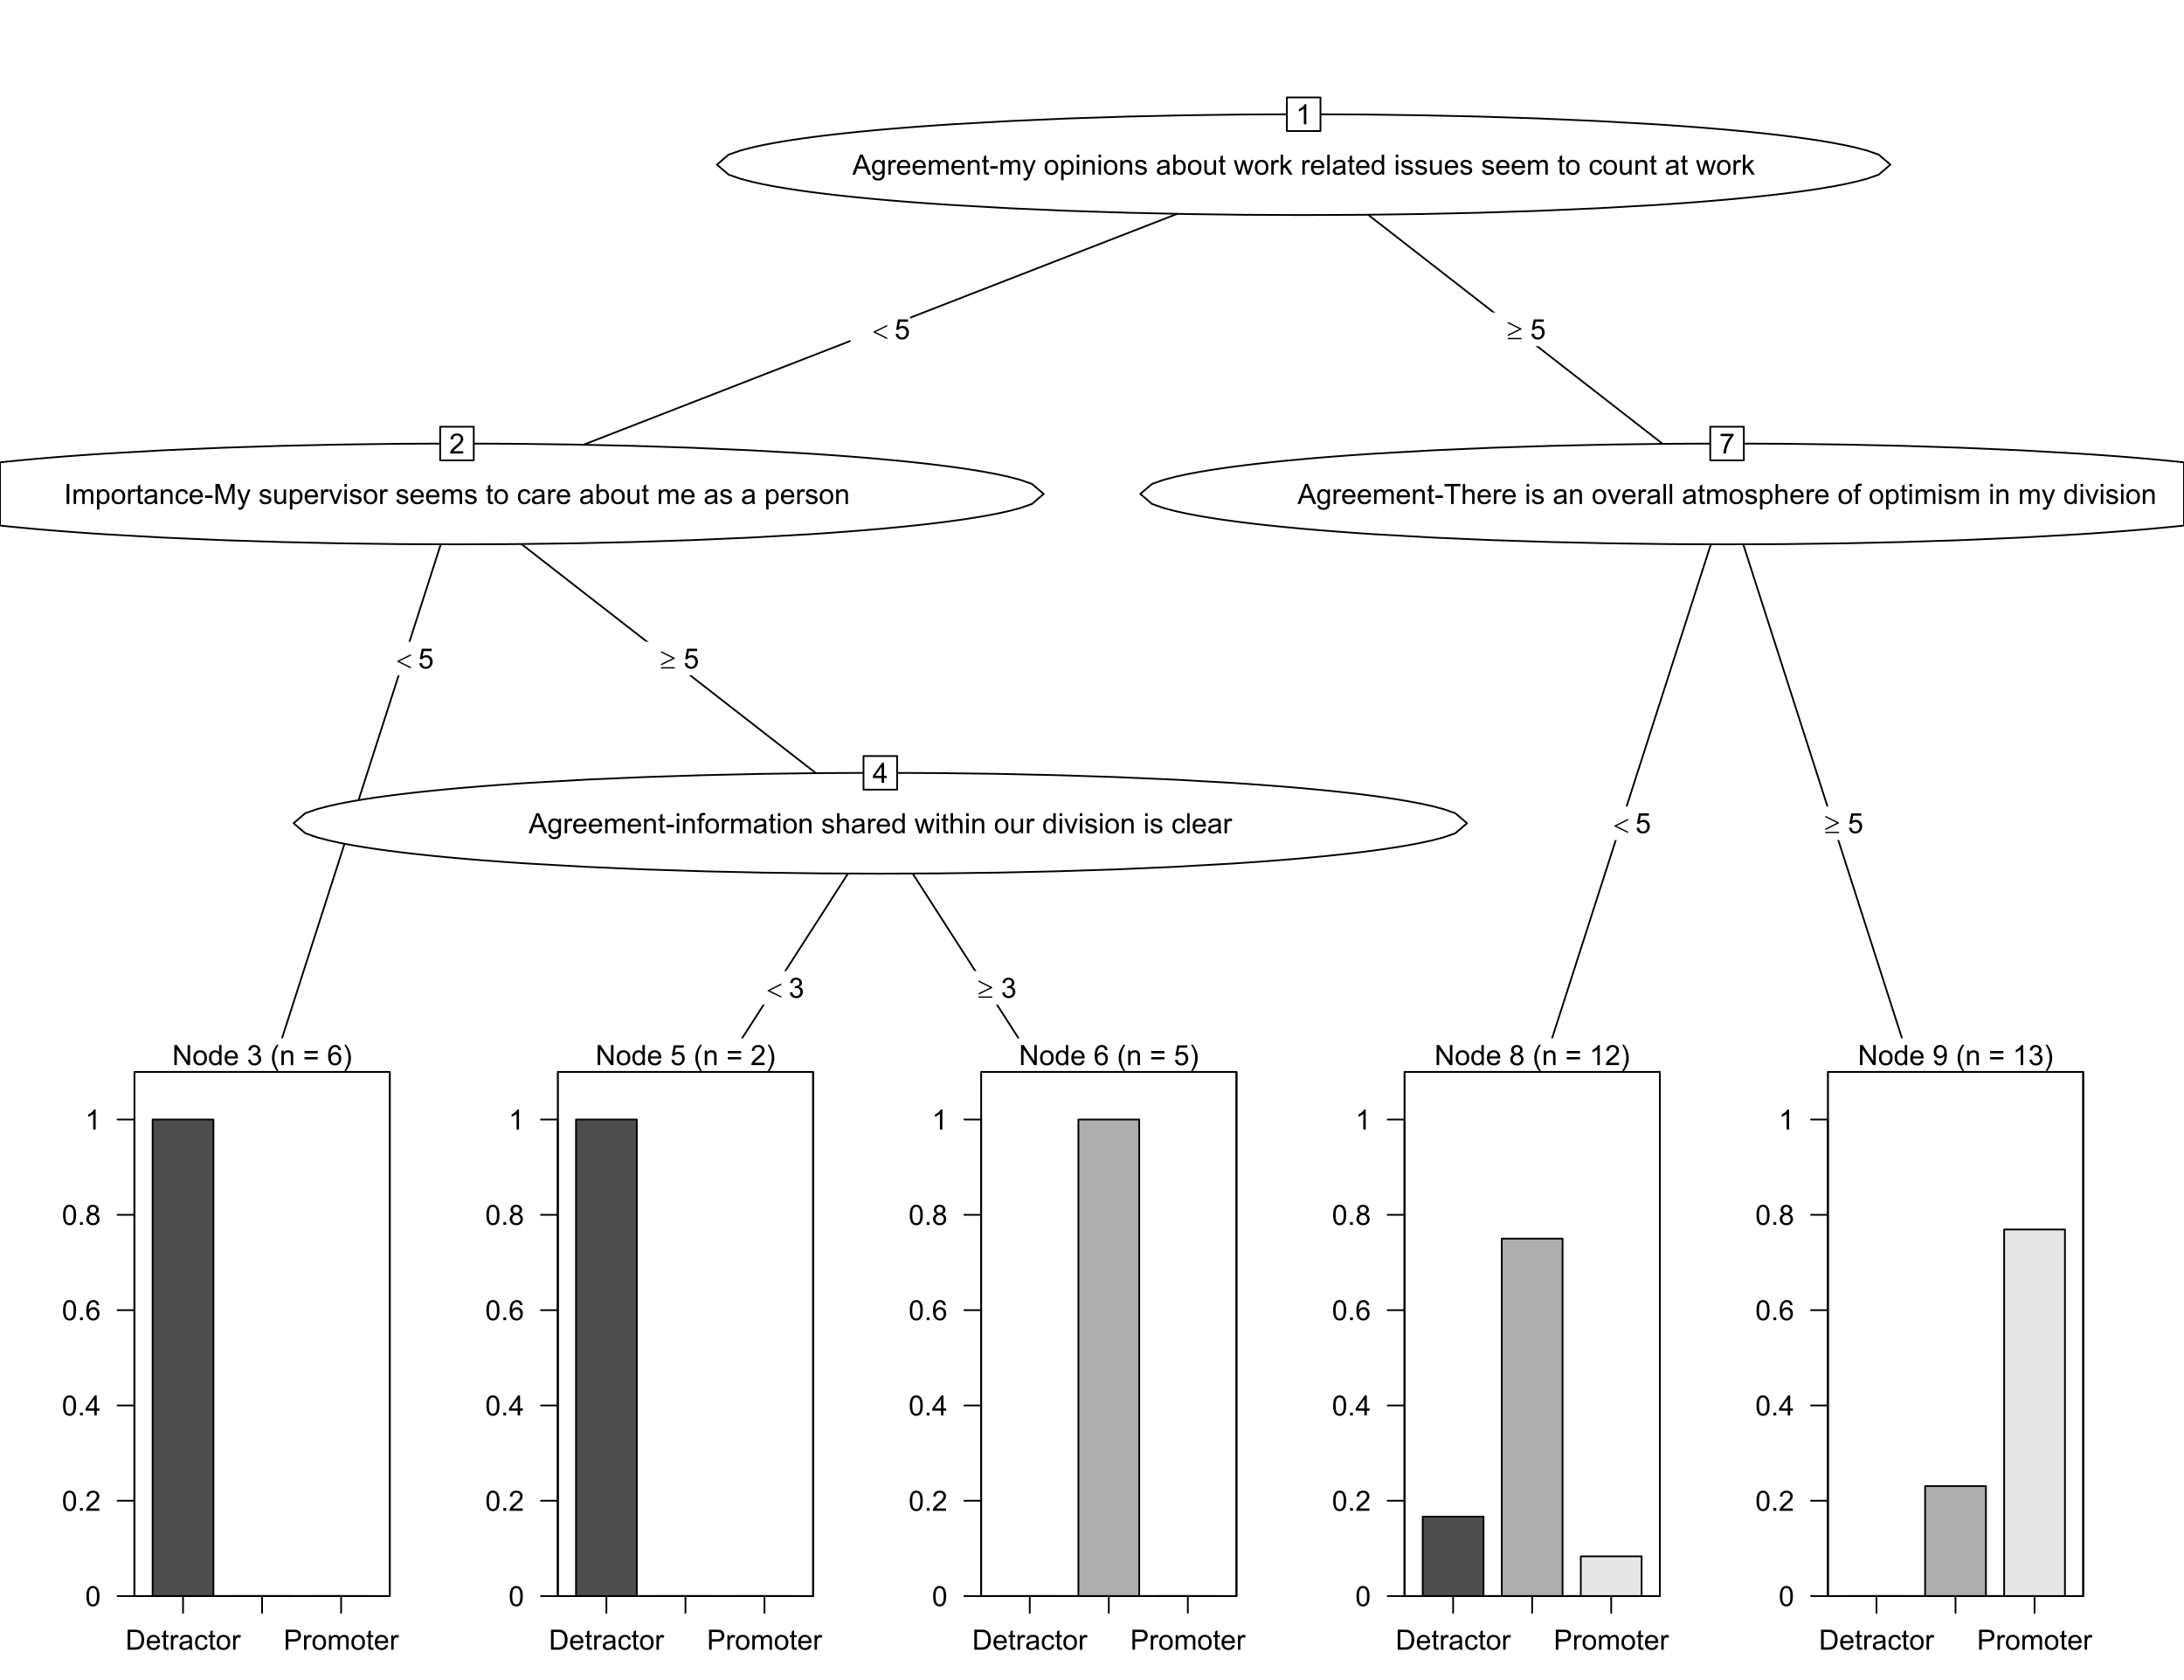 <?xml version="1.0" encoding="UTF-8"?>
<svg xmlns="http://www.w3.org/2000/svg" xmlns:xlink="http://www.w3.org/1999/xlink" width="936pt" height="720pt" viewBox="0 0 936 720" version="1.1">
<defs>
<g>
<symbol overflow="visible" id="glyph0-0">
<path style="stroke:none;" d="M 1.5 0 L 1.5 -7.5 L 7.5 -7.5 L 7.5 0 Z M 1.688 -0.188 L 7.312 -0.188 L 7.312 -7.312 L 1.688 -7.312 Z M 1.688 -0.188 "/>
</symbol>
<symbol overflow="visible" id="glyph0-1">
<path style="stroke:none;" d="M -0.016 0 L 3.281 -8.59 L 4.508 -8.59 L 8.023 0 L 6.727 0 L 5.727 -2.602 L 2.133 -2.602 L 1.188 0 Z M 2.461 -3.527 L 5.375 -3.527 L 4.477 -5.906 C 4.203 -6.629 4 -7.223 3.867 -7.688 C 3.758 -7.133 3.602 -6.586 3.406 -6.047 Z M 2.461 -3.527 "/>
</symbol>
<symbol overflow="visible" id="glyph0-2">
<path style="stroke:none;" d="M 0.598 0.516 L 1.625 0.668 C 1.664 0.98 1.785 1.211 1.98 1.359 C 2.242 1.555 2.598 1.652 3.055 1.652 C 3.539 1.652 3.918 1.555 4.184 1.359 C 4.449 1.164 4.629 0.891 4.723 0.539 C 4.777 0.324 4.801 -0.125 4.797 -0.812 C 4.336 -0.27 3.762 0 3.078 0 C 2.219 0 1.559 -0.309 1.09 -0.926 C 0.621 -1.543 0.387 -2.281 0.387 -3.148 C 0.387 -3.738 0.492 -4.285 0.707 -4.789 C 0.922 -5.289 1.234 -5.68 1.645 -5.953 C 2.051 -6.227 2.531 -6.363 3.082 -6.363 C 3.816 -6.363 4.422 -6.066 4.898 -5.473 L 4.898 -6.223 L 5.871 -6.223 L 5.871 -0.844 C 5.871 0.125 5.77 0.809 5.574 1.215 C 5.375 1.613 5.062 1.934 4.637 2.172 C 4.207 2.402 3.684 2.52 3.059 2.523 C 2.316 2.52 1.715 2.352 1.258 2.023 C 0.801 1.688 0.582 1.188 0.598 0.516 Z M 1.469 -3.223 C 1.465 -2.406 1.629 -1.809 1.957 -1.438 C 2.281 -1.059 2.688 -0.871 3.176 -0.875 C 3.66 -0.871 4.066 -1.059 4.395 -1.434 C 4.723 -1.805 4.887 -2.391 4.887 -3.188 C 4.887 -3.945 4.715 -4.52 4.379 -4.91 C 4.039 -5.297 3.633 -5.488 3.156 -5.492 C 2.684 -5.488 2.285 -5.297 1.961 -4.918 C 1.629 -4.535 1.465 -3.973 1.469 -3.223 Z M 1.469 -3.223 "/>
</symbol>
<symbol overflow="visible" id="glyph0-3">
<path style="stroke:none;" d="M 0.781 0 L 0.781 -6.223 L 1.727 -6.223 L 1.727 -5.281 C 1.969 -5.719 2.191 -6.012 2.398 -6.152 C 2.602 -6.293 2.828 -6.363 3.078 -6.363 C 3.43 -6.363 3.793 -6.25 4.16 -6.023 L 3.797 -5.047 C 3.539 -5.195 3.281 -5.273 3.023 -5.273 C 2.793 -5.273 2.586 -5.203 2.402 -5.066 C 2.215 -4.926 2.082 -4.734 2.008 -4.488 C 1.891 -4.113 1.832 -3.703 1.836 -3.258 L 1.836 0 Z M 0.781 0 "/>
</symbol>
<symbol overflow="visible" id="glyph0-4">
<path style="stroke:none;" d="M 5.051 -2.004 L 6.141 -1.867 C 5.969 -1.23 5.648 -0.738 5.184 -0.387 C 4.719 -0.035 4.125 0.141 3.406 0.141 C 2.492 0.141 1.77 -0.137 1.238 -0.699 C 0.699 -1.254 0.434 -2.043 0.438 -3.059 C 0.434 -4.105 0.703 -4.918 1.246 -5.496 C 1.781 -6.074 2.48 -6.363 3.344 -6.363 C 4.176 -6.363 4.855 -6.078 5.383 -5.512 C 5.91 -4.945 6.176 -4.148 6.176 -3.125 C 6.176 -3.059 6.172 -2.965 6.172 -2.844 L 1.531 -2.844 C 1.562 -2.156 1.758 -1.633 2.109 -1.27 C 2.457 -0.906 2.891 -0.727 3.41 -0.727 C 3.797 -0.727 4.125 -0.828 4.402 -1.031 C 4.672 -1.234 4.891 -1.559 5.051 -2.004 Z M 1.586 -3.711 L 5.062 -3.711 C 5.016 -4.227 4.883 -4.621 4.664 -4.887 C 4.328 -5.293 3.891 -5.496 3.359 -5.496 C 2.871 -5.496 2.465 -5.332 2.137 -5.008 C 1.805 -4.684 1.621 -4.25 1.586 -3.711 Z M 1.586 -3.711 "/>
</symbol>
<symbol overflow="visible" id="glyph0-5">
<path style="stroke:none;" d="M 0.789 0 L 0.789 -6.223 L 1.734 -6.223 L 1.734 -5.352 C 1.93 -5.648 2.188 -5.895 2.512 -6.082 C 2.836 -6.27 3.207 -6.363 3.621 -6.363 C 4.082 -6.363 4.457 -6.266 4.754 -6.074 C 5.043 -5.883 5.254 -5.617 5.379 -5.273 C 5.871 -6 6.512 -6.363 7.301 -6.363 C 7.918 -6.363 8.391 -6.191 8.723 -5.848 C 9.055 -5.504 9.223 -4.977 9.223 -4.273 L 9.223 0 L 8.172 0 L 8.172 -3.922 C 8.168 -4.34 8.133 -4.645 8.07 -4.832 C 8 -5.016 7.879 -5.164 7.699 -5.277 C 7.52 -5.391 7.309 -5.449 7.066 -5.449 C 6.629 -5.449 6.266 -5.301 5.977 -5.012 C 5.688 -4.719 5.543 -4.254 5.543 -3.617 L 5.543 0 L 4.488 0 L 4.488 -4.043 C 4.488 -4.512 4.402 -4.863 4.23 -5.098 C 4.059 -5.332 3.777 -5.449 3.387 -5.449 C 3.09 -5.449 2.812 -5.371 2.562 -5.215 C 2.309 -5.059 2.129 -4.828 2.016 -4.527 C 1.898 -4.227 1.84 -3.793 1.844 -3.227 L 1.844 0 Z M 0.789 0 "/>
</symbol>
<symbol overflow="visible" id="glyph0-6">
<path style="stroke:none;" d="M 0.789 0 L 0.789 -6.223 L 1.742 -6.223 L 1.742 -5.336 C 2.195 -6.02 2.855 -6.363 3.719 -6.363 C 4.09 -6.363 4.434 -6.293 4.754 -6.16 C 5.066 -6.023 5.305 -5.848 5.461 -5.633 C 5.617 -5.41 5.727 -5.152 5.789 -4.852 C 5.828 -4.656 5.848 -4.312 5.848 -3.828 L 5.848 0 L 4.793 0 L 4.793 -3.785 C 4.793 -4.215 4.75 -4.535 4.668 -4.75 C 4.586 -4.961 4.441 -5.129 4.234 -5.258 C 4.023 -5.383 3.777 -5.449 3.5 -5.449 C 3.047 -5.449 2.66 -5.305 2.332 -5.02 C 2.004 -4.734 1.84 -4.195 1.844 -3.398 L 1.844 0 Z M 0.789 0 "/>
</symbol>
<symbol overflow="visible" id="glyph0-7">
<path style="stroke:none;" d="M 3.094 -0.945 L 3.246 -0.012 C 2.949 0.051 2.684 0.082 2.449 0.082 C 2.066 0.082 1.77 0.023 1.559 -0.098 C 1.348 -0.219 1.199 -0.379 1.113 -0.578 C 1.027 -0.773 0.984 -1.188 0.984 -1.82 L 0.984 -5.402 L 0.211 -5.402 L 0.211 -6.223 L 0.984 -6.223 L 0.984 -7.766 L 2.031 -8.398 L 2.031 -6.223 L 3.094 -6.223 L 3.094 -5.402 L 2.031 -5.402 L 2.031 -1.766 C 2.027 -1.461 2.047 -1.27 2.086 -1.184 C 2.125 -1.098 2.184 -1.027 2.27 -0.977 C 2.352 -0.926 2.473 -0.902 2.633 -0.902 C 2.742 -0.902 2.898 -0.914 3.094 -0.945 Z M 3.094 -0.945 "/>
</symbol>
<symbol overflow="visible" id="glyph0-8">
<path style="stroke:none;" d="M 0.383 -2.578 L 0.383 -3.641 L 3.621 -3.641 L 3.621 -2.578 Z M 0.383 -2.578 "/>
</symbol>
<symbol overflow="visible" id="glyph0-9">
<path style="stroke:none;" d="M 0.742 2.398 L 0.625 1.406 C 0.855 1.469 1.059 1.5 1.23 1.5 C 1.465 1.5 1.652 1.461 1.793 1.383 C 1.934 1.305 2.047 1.195 2.141 1.055 C 2.203 0.949 2.312 0.688 2.461 0.27 C 2.48 0.207 2.512 0.121 2.555 0.012 L 0.195 -6.223 L 1.328 -6.223 L 2.625 -2.617 C 2.789 -2.16 2.938 -1.68 3.078 -1.18 C 3.195 -1.66 3.34 -2.133 3.508 -2.594 L 4.84 -6.223 L 5.895 -6.223 L 3.527 0.105 C 3.273 0.789 3.074 1.258 2.938 1.516 C 2.746 1.863 2.531 2.117 2.293 2.281 C 2.047 2.438 1.758 2.52 1.422 2.523 C 1.215 2.52 0.988 2.477 0.742 2.398 Z M 0.742 2.398 "/>
</symbol>
<symbol overflow="visible" id="glyph0-10">
<path style="stroke:none;" d=""/>
</symbol>
<symbol overflow="visible" id="glyph0-11">
<path style="stroke:none;" d="M 0.398 -3.109 C 0.398 -4.262 0.719 -5.117 1.359 -5.672 C 1.895 -6.133 2.547 -6.363 3.316 -6.363 C 4.172 -6.363 4.871 -6.082 5.414 -5.52 C 5.953 -4.957 6.223 -4.184 6.227 -3.199 C 6.223 -2.398 6.102 -1.766 5.867 -1.309 C 5.625 -0.848 5.277 -0.492 4.82 -0.238 C 4.359 0.016 3.859 0.141 3.316 0.141 C 2.441 0.141 1.734 -0.137 1.203 -0.695 C 0.664 -1.254 0.398 -2.059 0.398 -3.109 Z M 1.484 -3.109 C 1.48 -2.309 1.656 -1.711 2.004 -1.32 C 2.348 -0.922 2.785 -0.727 3.316 -0.727 C 3.84 -0.727 4.273 -0.926 4.621 -1.324 C 4.969 -1.723 5.145 -2.328 5.145 -3.148 C 5.145 -3.914 4.969 -4.496 4.617 -4.895 C 4.266 -5.289 3.832 -5.488 3.316 -5.492 C 2.785 -5.488 2.348 -5.293 2.004 -4.898 C 1.656 -4.5 1.48 -3.902 1.484 -3.109 Z M 1.484 -3.109 "/>
</symbol>
<symbol overflow="visible" id="glyph0-12">
<path style="stroke:none;" d="M 0.789 2.383 L 0.789 -6.223 L 1.75 -6.223 L 1.75 -5.414 C 1.977 -5.73 2.234 -5.965 2.52 -6.125 C 2.801 -6.281 3.145 -6.363 3.555 -6.363 C 4.082 -6.363 4.551 -6.227 4.961 -5.953 C 5.363 -5.68 5.672 -5.293 5.883 -4.793 C 6.09 -4.293 6.191 -3.746 6.195 -3.156 C 6.191 -2.52 6.078 -1.945 5.852 -1.438 C 5.621 -0.922 5.289 -0.531 4.855 -0.266 C 4.418 0.008 3.961 0.141 3.48 0.141 C 3.129 0.141 2.812 0.066 2.535 -0.082 C 2.254 -0.23 2.023 -0.418 1.844 -0.645 L 1.844 2.383 Z M 1.746 -3.078 C 1.746 -2.273 1.906 -1.684 2.23 -1.301 C 2.555 -0.918 2.949 -0.727 3.41 -0.727 C 3.879 -0.727 4.277 -0.922 4.613 -1.32 C 4.945 -1.711 5.113 -2.328 5.117 -3.164 C 5.113 -3.953 4.949 -4.547 4.625 -4.945 C 4.297 -5.34 3.91 -5.535 3.457 -5.539 C 3.004 -5.535 2.605 -5.324 2.262 -4.906 C 1.918 -4.484 1.746 -3.875 1.746 -3.078 Z M 1.746 -3.078 "/>
</symbol>
<symbol overflow="visible" id="glyph0-13">
<path style="stroke:none;" d="M 0.797 -7.375 L 0.797 -8.59 L 1.852 -8.59 L 1.852 -7.375 Z M 0.797 0 L 0.797 -6.223 L 1.852 -6.223 L 1.852 0 Z M 0.797 0 "/>
</symbol>
<symbol overflow="visible" id="glyph0-14">
<path style="stroke:none;" d="M 0.367 -1.859 L 1.414 -2.023 C 1.469 -1.602 1.633 -1.281 1.902 -1.059 C 2.168 -0.836 2.543 -0.727 3.023 -0.727 C 3.508 -0.727 3.867 -0.824 4.102 -1.023 C 4.336 -1.219 4.453 -1.449 4.453 -1.719 C 4.453 -1.953 4.348 -2.141 4.141 -2.281 C 3.996 -2.371 3.637 -2.492 3.062 -2.637 C 2.289 -2.832 1.754 -3 1.457 -3.145 C 1.156 -3.285 0.93 -3.48 0.777 -3.734 C 0.621 -3.984 0.543 -4.266 0.547 -4.57 C 0.543 -4.844 0.605 -5.098 0.734 -5.34 C 0.859 -5.574 1.035 -5.773 1.254 -5.93 C 1.418 -6.047 1.641 -6.148 1.926 -6.234 C 2.207 -6.32 2.512 -6.363 2.836 -6.363 C 3.324 -6.363 3.75 -6.293 4.121 -6.152 C 4.488 -6.012 4.762 -5.82 4.938 -5.578 C 5.113 -5.336 5.234 -5.016 5.305 -4.617 L 4.273 -4.477 C 4.223 -4.797 4.086 -5.047 3.863 -5.227 C 3.637 -5.406 3.32 -5.496 2.914 -5.496 C 2.426 -5.496 2.082 -5.414 1.875 -5.254 C 1.664 -5.094 1.559 -4.906 1.562 -4.695 C 1.559 -4.555 1.602 -4.434 1.695 -4.324 C 1.773 -4.211 1.91 -4.117 2.098 -4.043 C 2.203 -4.004 2.512 -3.914 3.031 -3.773 C 3.773 -3.574 4.293 -3.41 4.59 -3.285 C 4.879 -3.156 5.113 -2.973 5.285 -2.73 C 5.453 -2.488 5.535 -2.188 5.539 -1.828 C 5.535 -1.477 5.434 -1.145 5.23 -0.832 C 5.023 -0.52 4.727 -0.277 4.34 -0.113 C 3.953 0.059 3.516 0.141 3.031 0.141 C 2.219 0.141 1.602 -0.027 1.18 -0.363 C 0.754 -0.699 0.484 -1.195 0.367 -1.859 Z M 0.367 -1.859 "/>
</symbol>
<symbol overflow="visible" id="glyph0-15">
<path style="stroke:none;" d="M 4.852 -0.766 C 4.461 -0.434 4.082 -0.199 3.723 -0.062 C 3.355 0.074 2.969 0.141 2.562 0.141 C 1.875 0.141 1.352 -0.023 0.984 -0.359 C 0.617 -0.688 0.434 -1.117 0.434 -1.641 C 0.434 -1.945 0.5 -2.223 0.641 -2.473 C 0.777 -2.723 0.961 -2.926 1.188 -3.082 C 1.41 -3.234 1.664 -3.348 1.945 -3.43 C 2.152 -3.477 2.465 -3.531 2.883 -3.586 C 3.734 -3.688 4.359 -3.809 4.766 -3.949 C 4.766 -4.09 4.77 -4.18 4.77 -4.227 C 4.77 -4.648 4.668 -4.953 4.469 -5.133 C 4.199 -5.371 3.801 -5.488 3.27 -5.492 C 2.77 -5.488 2.402 -5.402 2.168 -5.23 C 1.934 -5.055 1.758 -4.746 1.648 -4.305 L 0.617 -4.445 C 0.707 -4.887 0.863 -5.242 1.078 -5.516 C 1.289 -5.781 1.598 -5.992 2.008 -6.141 C 2.41 -6.289 2.883 -6.363 3.422 -6.363 C 3.953 -6.363 4.383 -6.301 4.715 -6.176 C 5.047 -6.051 5.293 -5.891 5.449 -5.703 C 5.605 -5.512 5.715 -5.273 5.777 -4.984 C 5.809 -4.805 5.824 -4.48 5.828 -4.016 L 5.828 -2.609 C 5.824 -1.625 5.848 -1.004 5.895 -0.746 C 5.941 -0.484 6.031 -0.238 6.164 0 L 5.062 0 C 4.953 -0.219 4.883 -0.473 4.852 -0.766 Z M 4.766 -3.125 C 4.375 -2.965 3.801 -2.832 3.039 -2.727 C 2.605 -2.66 2.301 -2.59 2.121 -2.516 C 1.941 -2.434 1.801 -2.32 1.703 -2.172 C 1.605 -2.02 1.559 -1.852 1.559 -1.672 C 1.559 -1.387 1.664 -1.152 1.875 -0.969 C 2.086 -0.777 2.398 -0.684 2.812 -0.688 C 3.219 -0.684 3.578 -0.773 3.895 -0.953 C 4.211 -1.129 4.445 -1.371 4.594 -1.68 C 4.707 -1.918 4.762 -2.27 4.766 -2.734 Z M 4.766 -3.125 "/>
</symbol>
<symbol overflow="visible" id="glyph0-16">
<path style="stroke:none;" d="M 1.766 0 L 0.785 0 L 0.785 -8.59 L 1.84 -8.59 L 1.84 -5.523 C 2.285 -6.082 2.852 -6.363 3.547 -6.363 C 3.922 -6.363 4.285 -6.285 4.629 -6.129 C 4.973 -5.973 5.254 -5.754 5.473 -5.48 C 5.691 -5.199 5.863 -4.863 5.992 -4.469 C 6.113 -4.074 6.176 -3.652 6.18 -3.203 C 6.176 -2.137 5.914 -1.312 5.391 -0.73 C 4.863 -0.148 4.23 0.141 3.492 0.141 C 2.758 0.141 2.18 -0.164 1.766 -0.781 Z M 1.75 -3.156 C 1.746 -2.41 1.848 -1.871 2.055 -1.539 C 2.387 -0.996 2.836 -0.727 3.406 -0.727 C 3.859 -0.727 4.258 -0.926 4.598 -1.328 C 4.93 -1.727 5.098 -2.324 5.102 -3.117 C 5.098 -3.93 4.938 -4.527 4.617 -4.914 C 4.297 -5.301 3.906 -5.496 3.453 -5.496 C 2.984 -5.496 2.586 -5.293 2.254 -4.895 C 1.914 -4.492 1.746 -3.914 1.75 -3.156 Z M 1.75 -3.156 "/>
</symbol>
<symbol overflow="visible" id="glyph0-17">
<path style="stroke:none;" d="M 4.867 0 L 4.867 -0.914 C 4.379 -0.211 3.723 0.141 2.895 0.141 C 2.527 0.141 2.184 0.07 1.867 -0.07 C 1.547 -0.211 1.309 -0.387 1.156 -0.602 C 1 -0.812 0.895 -1.074 0.832 -1.383 C 0.785 -1.59 0.762 -1.918 0.766 -2.367 L 0.766 -6.223 L 1.82 -6.223 L 1.82 -2.773 C 1.816 -2.219 1.84 -1.848 1.887 -1.656 C 1.949 -1.379 2.09 -1.16 2.309 -1.004 C 2.523 -0.84 2.789 -0.762 3.105 -0.766 C 3.418 -0.762 3.715 -0.844 3.996 -1.008 C 4.273 -1.172 4.469 -1.391 4.586 -1.672 C 4.699 -1.949 4.758 -2.355 4.758 -2.891 L 4.758 -6.223 L 5.812 -6.223 L 5.812 0 Z M 4.867 0 "/>
</symbol>
<symbol overflow="visible" id="glyph0-18">
<path style="stroke:none;" d="M 1.938 0 L 0.035 -6.223 L 1.125 -6.223 L 2.117 -2.633 L 2.484 -1.297 C 2.5 -1.359 2.605 -1.789 2.805 -2.578 L 3.797 -6.223 L 4.883 -6.223 L 5.812 -2.613 L 6.125 -1.422 L 6.48 -2.625 L 7.547 -6.223 L 8.57 -6.223 L 6.625 0 L 5.531 0 L 4.539 -3.727 L 4.301 -4.789 L 3.039 0 Z M 1.938 0 "/>
</symbol>
<symbol overflow="visible" id="glyph0-19">
<path style="stroke:none;" d="M 0.797 0 L 0.797 -8.59 L 1.852 -8.59 L 1.852 -3.691 L 4.348 -6.223 L 5.711 -6.223 L 3.336 -3.914 L 5.953 0 L 4.652 0 L 2.594 -3.18 L 1.852 -2.469 L 1.852 0 Z M 0.797 0 "/>
</symbol>
<symbol overflow="visible" id="glyph0-20">
<path style="stroke:none;" d="M 0.766 0 L 0.766 -8.59 L 1.82 -8.59 L 1.82 0 Z M 0.766 0 "/>
</symbol>
<symbol overflow="visible" id="glyph0-21">
<path style="stroke:none;" d="M 4.828 0 L 4.828 -0.785 C 4.43 -0.168 3.848 0.141 3.086 0.141 C 2.59 0.141 2.133 0.004 1.719 -0.27 C 1.297 -0.543 0.977 -0.922 0.75 -1.414 C 0.523 -1.898 0.41 -2.465 0.41 -3.105 C 0.41 -3.727 0.512 -4.289 0.719 -4.797 C 0.926 -5.301 1.238 -5.688 1.652 -5.957 C 2.066 -6.227 2.527 -6.363 3.039 -6.363 C 3.41 -6.363 3.746 -6.281 4.043 -6.125 C 4.336 -5.965 4.574 -5.762 4.758 -5.508 L 4.758 -8.59 L 5.805 -8.59 L 5.805 0 Z M 1.492 -3.105 C 1.488 -2.309 1.656 -1.711 1.996 -1.316 C 2.328 -0.922 2.727 -0.727 3.188 -0.727 C 3.648 -0.727 4.039 -0.914 4.359 -1.293 C 4.68 -1.668 4.84 -2.242 4.844 -3.016 C 4.84 -3.867 4.676 -4.492 4.352 -4.895 C 4.02 -5.289 3.617 -5.488 3.141 -5.492 C 2.672 -5.488 2.277 -5.297 1.965 -4.918 C 1.645 -4.531 1.488 -3.93 1.492 -3.105 Z M 1.492 -3.105 "/>
</symbol>
<symbol overflow="visible" id="glyph0-22">
<path style="stroke:none;" d="M 4.852 -2.281 L 5.891 -2.145 C 5.773 -1.426 5.484 -0.863 5.02 -0.465 C 4.551 -0.059 3.977 0.141 3.297 0.141 C 2.445 0.141 1.762 -0.137 1.246 -0.695 C 0.727 -1.25 0.469 -2.047 0.469 -3.086 C 0.469 -3.754 0.578 -4.344 0.801 -4.852 C 1.023 -5.355 1.363 -5.73 1.816 -5.984 C 2.27 -6.234 2.766 -6.363 3.305 -6.363 C 3.98 -6.363 4.531 -6.191 4.965 -5.848 C 5.391 -5.504 5.668 -5.02 5.789 -4.395 L 4.766 -4.234 C 4.664 -4.652 4.492 -4.969 4.246 -5.18 C 3.996 -5.391 3.695 -5.496 3.344 -5.496 C 2.809 -5.496 2.379 -5.305 2.051 -4.922 C 1.719 -4.539 1.551 -3.938 1.555 -3.117 C 1.551 -2.281 1.711 -1.672 2.035 -1.293 C 2.352 -0.914 2.77 -0.727 3.289 -0.727 C 3.695 -0.727 4.043 -0.852 4.324 -1.105 C 4.602 -1.359 4.777 -1.75 4.852 -2.281 Z M 4.852 -2.281 "/>
</symbol>
<symbol overflow="visible" id="glyph0-23">
<path style="stroke:none;" d="M 4.469 0 L 3.414 0 L 3.414 -6.719 C 3.16 -6.477 2.828 -6.234 2.414 -5.996 C 2 -5.75 1.629 -5.57 1.305 -5.449 L 1.305 -6.469 C 1.895 -6.742 2.41 -7.078 2.852 -7.477 C 3.293 -7.871 3.605 -8.254 3.789 -8.625 L 4.469 -8.625 Z M 4.469 0 "/>
</symbol>
<symbol overflow="visible" id="glyph0-24">
<path style="stroke:none;" d="M 0.5 -2.25 L 1.605 -2.344 C 1.684 -1.805 1.871 -1.398 2.176 -1.125 C 2.473 -0.852 2.836 -0.715 3.258 -0.719 C 3.766 -0.715 4.195 -0.906 4.547 -1.293 C 4.898 -1.672 5.074 -2.18 5.074 -2.82 C 5.074 -3.414 4.902 -3.891 4.566 -4.242 C 4.227 -4.59 3.785 -4.762 3.242 -4.766 C 2.898 -4.762 2.594 -4.684 2.32 -4.531 C 2.047 -4.375 1.832 -4.176 1.676 -3.93 L 0.688 -4.062 L 1.516 -8.473 L 5.789 -8.473 L 5.789 -7.465 L 2.359 -7.465 L 1.898 -5.156 C 2.414 -5.516 2.953 -5.695 3.523 -5.695 C 4.27 -5.695 4.902 -5.434 5.422 -4.914 C 5.934 -4.395 6.191 -3.727 6.195 -2.914 C 6.191 -2.133 5.965 -1.461 5.516 -0.898 C 4.961 -0.199 4.211 0.145 3.258 0.148 C 2.477 0.145 1.836 -0.07 1.344 -0.508 C 0.844 -0.941 0.562 -1.523 0.5 -2.25 Z M 0.5 -2.25 "/>
</symbol>
<symbol overflow="visible" id="glyph0-25">
<path style="stroke:none;" d="M 1.117 0 L 1.117 -8.59 L 2.258 -8.59 L 2.258 0 Z M 1.117 0 "/>
</symbol>
<symbol overflow="visible" id="glyph0-26">
<path style="stroke:none;" d="M 0.891 0 L 0.891 -8.59 L 2.602 -8.59 L 4.633 -2.508 C 4.816 -1.938 4.953 -1.512 5.047 -1.234 C 5.141 -1.543 5.293 -2.004 5.5 -2.613 L 7.559 -8.59 L 9.086 -8.59 L 9.086 0 L 7.992 0 L 7.992 -7.188 L 5.496 0 L 4.469 0 L 1.984 -7.312 L 1.984 0 Z M 0.891 0 "/>
</symbol>
<symbol overflow="visible" id="glyph0-27">
<path style="stroke:none;" d="M 2.52 0 L 0.152 -6.223 L 1.266 -6.223 L 2.602 -2.496 C 2.746 -2.09 2.879 -1.672 3 -1.242 C 3.094 -1.57 3.223 -1.965 3.391 -2.426 L 4.773 -6.223 L 5.859 -6.223 L 3.504 0 Z M 2.52 0 "/>
</symbol>
<symbol overflow="visible" id="glyph0-28">
<path style="stroke:none;" d="M 6.039 -1.016 L 6.039 0 L 0.363 0 C 0.355 -0.254 0.395 -0.496 0.484 -0.734 C 0.629 -1.117 0.859 -1.5 1.18 -1.875 C 1.492 -2.25 1.953 -2.684 2.562 -3.176 C 3.492 -3.941 4.125 -4.547 4.453 -4.992 C 4.781 -5.438 4.945 -5.859 4.945 -6.266 C 4.945 -6.68 4.793 -7.031 4.496 -7.32 C 4.191 -7.602 3.805 -7.746 3.328 -7.75 C 2.82 -7.746 2.414 -7.594 2.109 -7.293 C 1.805 -6.984 1.648 -6.562 1.648 -6.031 L 0.562 -6.141 C 0.633 -6.945 0.91 -7.559 1.398 -7.988 C 1.879 -8.41 2.531 -8.625 3.352 -8.625 C 4.172 -8.625 4.824 -8.395 5.309 -7.938 C 5.789 -7.48 6.027 -6.914 6.031 -6.242 C 6.027 -5.895 5.957 -5.559 5.82 -5.227 C 5.676 -4.891 5.441 -4.539 5.117 -4.176 C 4.789 -3.805 4.25 -3.301 3.492 -2.664 C 2.859 -2.129 2.453 -1.77 2.273 -1.582 C 2.094 -1.395 1.945 -1.203 1.828 -1.016 Z M 6.039 -1.016 "/>
</symbol>
<symbol overflow="visible" id="glyph0-29">
<path style="stroke:none;" d="M 0.914 0 L 0.914 -8.59 L 2.078 -8.59 L 6.594 -1.844 L 6.594 -8.59 L 7.68 -8.59 L 7.68 0 L 6.516 0 L 2.004 -6.75 L 2.004 0 Z M 0.914 0 "/>
</symbol>
<symbol overflow="visible" id="glyph0-30">
<path style="stroke:none;" d="M 0.504 -2.266 L 1.559 -2.406 C 1.68 -1.809 1.883 -1.379 2.176 -1.113 C 2.465 -0.848 2.82 -0.715 3.242 -0.719 C 3.734 -0.715 4.152 -0.887 4.496 -1.234 C 4.832 -1.574 5.004 -2 5.008 -2.516 C 5.004 -2.996 4.848 -3.395 4.535 -3.711 C 4.219 -4.023 3.816 -4.184 3.328 -4.184 C 3.129 -4.184 2.879 -4.145 2.586 -4.066 L 2.703 -4.992 C 2.766 -4.984 2.824 -4.98 2.871 -4.98 C 3.32 -4.98 3.723 -5.098 4.086 -5.332 C 4.441 -5.566 4.621 -5.926 4.625 -6.414 C 4.621 -6.801 4.492 -7.121 4.23 -7.375 C 3.965 -7.629 3.625 -7.758 3.219 -7.758 C 2.805 -7.758 2.465 -7.629 2.191 -7.371 C 1.918 -7.113 1.742 -6.727 1.664 -6.211 L 0.609 -6.398 C 0.738 -7.105 1.031 -7.652 1.488 -8.043 C 1.941 -8.43 2.508 -8.625 3.195 -8.625 C 3.66 -8.625 4.094 -8.523 4.488 -8.324 C 4.879 -8.121 5.18 -7.848 5.391 -7.5 C 5.602 -7.148 5.707 -6.777 5.707 -6.391 C 5.707 -6.02 5.605 -5.684 5.406 -5.379 C 5.207 -5.074 4.914 -4.832 4.523 -4.652 C 5.031 -4.535 5.426 -4.289 5.707 -3.922 C 5.988 -3.547 6.129 -3.086 6.129 -2.539 C 6.129 -1.785 5.855 -1.148 5.309 -0.629 C 4.762 -0.105 4.07 0.152 3.234 0.152 C 2.477 0.152 1.848 -0.07 1.355 -0.52 C 0.855 -0.969 0.574 -1.551 0.504 -2.266 Z M 0.504 -2.266 "/>
</symbol>
<symbol overflow="visible" id="glyph0-31">
<path style="stroke:none;" d="M 2.805 2.523 C 2.223 1.785 1.73 0.93 1.328 -0.055 C 0.926 -1.035 0.727 -2.055 0.727 -3.109 C 0.727 -4.039 0.875 -4.93 1.18 -5.781 C 1.523 -6.77 2.066 -7.754 2.805 -8.734 L 3.562 -8.734 C 3.086 -7.918 2.773 -7.34 2.625 -6.996 C 2.383 -6.457 2.195 -5.895 2.062 -5.309 C 1.895 -4.574 1.809 -3.84 1.812 -3.105 C 1.809 -1.227 2.395 0.648 3.562 2.523 Z M 2.805 2.523 "/>
</symbol>
<symbol overflow="visible" id="glyph0-32">
<path style="stroke:none;" d="M 6.34 -5.051 L 0.668 -5.051 L 0.668 -6.035 L 6.34 -6.035 Z M 6.34 -2.445 L 0.668 -2.445 L 0.668 -3.43 L 6.34 -3.43 Z M 6.34 -2.445 "/>
</symbol>
<symbol overflow="visible" id="glyph0-33">
<path style="stroke:none;" d="M 5.969 -6.484 L 4.922 -6.406 C 4.828 -6.812 4.695 -7.113 4.523 -7.305 C 4.234 -7.605 3.883 -7.758 3.469 -7.758 C 3.133 -7.758 2.836 -7.664 2.586 -7.477 C 2.25 -7.234 1.988 -6.879 1.797 -6.414 C 1.605 -5.949 1.508 -5.289 1.5 -4.43 C 1.754 -4.812 2.062 -5.098 2.434 -5.289 C 2.797 -5.473 3.184 -5.566 3.586 -5.57 C 4.289 -5.566 4.887 -5.309 5.383 -4.793 C 5.875 -4.277 6.121 -3.609 6.125 -2.789 C 6.121 -2.25 6.004 -1.746 5.773 -1.285 C 5.539 -0.82 5.223 -0.469 4.816 -0.223 C 4.41 0.023 3.949 0.145 3.434 0.148 C 2.555 0.145 1.836 -0.176 1.285 -0.82 C 0.727 -1.469 0.449 -2.535 0.453 -4.02 C 0.449 -5.676 0.758 -6.883 1.371 -7.641 C 1.902 -8.297 2.621 -8.625 3.531 -8.625 C 4.207 -8.625 4.762 -8.434 5.195 -8.055 C 5.625 -7.676 5.883 -7.152 5.969 -6.484 Z M 1.664 -2.781 C 1.664 -2.418 1.738 -2.07 1.895 -1.738 C 2.043 -1.406 2.262 -1.152 2.543 -0.98 C 2.82 -0.801 3.109 -0.715 3.414 -0.719 C 3.859 -0.715 4.242 -0.895 4.566 -1.258 C 4.883 -1.613 5.043 -2.102 5.047 -2.727 C 5.043 -3.316 4.887 -3.785 4.57 -4.129 C 4.25 -4.469 3.852 -4.641 3.375 -4.641 C 2.898 -4.641 2.492 -4.469 2.16 -4.129 C 1.828 -3.785 1.664 -3.336 1.664 -2.781 Z M 1.664 -2.781 "/>
</symbol>
<symbol overflow="visible" id="glyph0-34">
<path style="stroke:none;" d="M 1.484 2.523 L 0.727 2.523 C 1.891 0.648 2.473 -1.227 2.477 -3.105 C 2.473 -3.84 2.391 -4.566 2.227 -5.289 C 2.094 -5.875 1.906 -6.438 1.672 -6.977 C 1.516 -7.328 1.203 -7.914 0.727 -8.734 L 1.484 -8.734 C 2.215 -7.754 2.758 -6.77 3.109 -5.781 C 3.41 -4.93 3.562 -4.039 3.562 -3.109 C 3.562 -2.055 3.359 -1.035 2.957 -0.055 C 2.551 0.93 2.059 1.785 1.484 2.523 Z M 1.484 2.523 "/>
</symbol>
<symbol overflow="visible" id="glyph0-35">
<path style="stroke:none;" d="M 0.926 0 L 0.926 -8.59 L 3.883 -8.59 C 4.551 -8.59 5.062 -8.547 5.414 -8.469 C 5.906 -8.352 6.324 -8.148 6.672 -7.852 C 7.121 -7.469 7.461 -6.977 7.688 -6.383 C 7.914 -5.785 8.027 -5.105 8.027 -4.344 C 8.027 -3.688 7.949 -3.109 7.797 -2.605 C 7.645 -2.102 7.449 -1.684 7.211 -1.355 C 6.973 -1.02 6.711 -0.762 6.43 -0.574 C 6.145 -0.387 5.805 -0.242 5.406 -0.145 C 5.004 -0.047 4.543 0 4.023 0 Z M 2.062 -1.016 L 3.898 -1.016 C 4.461 -1.012 4.906 -1.066 5.227 -1.172 C 5.547 -1.273 5.805 -1.422 6 -1.617 C 6.27 -1.887 6.477 -2.246 6.629 -2.703 C 6.777 -3.156 6.855 -3.711 6.855 -4.359 C 6.855 -5.258 6.707 -5.945 6.41 -6.43 C 6.113 -6.91 5.754 -7.234 5.336 -7.398 C 5.031 -7.516 4.543 -7.574 3.867 -7.578 L 2.062 -7.578 Z M 2.062 -1.016 "/>
</symbol>
<symbol overflow="visible" id="glyph0-36">
<path style="stroke:none;" d="M 0.926 0 L 0.926 -8.59 L 4.164 -8.59 C 4.734 -8.59 5.172 -8.562 5.473 -8.508 C 5.895 -8.438 6.246 -8.301 6.531 -8.105 C 6.816 -7.906 7.047 -7.633 7.223 -7.277 C 7.395 -6.918 7.48 -6.527 7.484 -6.105 C 7.48 -5.371 7.25 -4.75 6.785 -4.25 C 6.316 -3.742 5.477 -3.492 4.266 -3.492 L 2.062 -3.492 L 2.062 0 Z M 2.062 -4.508 L 4.281 -4.508 C 5.012 -4.504 5.535 -4.641 5.848 -4.918 C 6.156 -5.188 6.309 -5.574 6.312 -6.07 C 6.309 -6.43 6.219 -6.734 6.039 -6.992 C 5.855 -7.242 5.617 -7.414 5.32 -7.5 C 5.125 -7.551 4.77 -7.574 4.258 -7.578 L 2.062 -7.578 Z M 2.062 -4.508 "/>
</symbol>
<symbol overflow="visible" id="glyph0-37">
<path style="stroke:none;" d="M 0.5 -4.234 C 0.496 -5.246 0.602 -6.062 0.812 -6.688 C 1.02 -7.305 1.328 -7.785 1.742 -8.121 C 2.148 -8.457 2.668 -8.625 3.297 -8.625 C 3.758 -8.625 4.164 -8.531 4.512 -8.348 C 4.855 -8.16 5.141 -7.891 5.371 -7.543 C 5.594 -7.191 5.773 -6.766 5.906 -6.266 C 6.035 -5.762 6.098 -5.086 6.102 -4.234 C 6.098 -3.227 5.996 -2.414 5.789 -1.797 C 5.578 -1.176 5.266 -0.695 4.859 -0.359 C 4.445 -0.02 3.926 0.145 3.297 0.148 C 2.465 0.145 1.816 -0.148 1.348 -0.742 C 0.781 -1.457 0.496 -2.621 0.5 -4.234 Z M 1.582 -4.234 C 1.582 -2.824 1.746 -1.887 2.074 -1.418 C 2.402 -0.949 2.809 -0.715 3.297 -0.719 C 3.777 -0.715 4.184 -0.949 4.52 -1.422 C 4.848 -1.887 5.016 -2.824 5.016 -4.234 C 5.016 -5.648 4.848 -6.59 4.52 -7.055 C 4.184 -7.516 3.773 -7.746 3.289 -7.75 C 2.801 -7.746 2.414 -7.543 2.125 -7.137 C 1.762 -6.613 1.582 -5.645 1.582 -4.234 Z M 1.582 -4.234 "/>
</symbol>
<symbol overflow="visible" id="glyph0-38">
<path style="stroke:none;" d="M 1.09 0 L 1.09 -1.203 L 2.289 -1.203 L 2.289 0 Z M 1.09 0 "/>
</symbol>
<symbol overflow="visible" id="glyph0-39">
<path style="stroke:none;" d="M 3.879 0 L 3.879 -2.055 L 0.152 -2.055 L 0.152 -3.023 L 4.07 -8.59 L 4.934 -8.59 L 4.934 -3.023 L 6.094 -3.023 L 6.094 -2.055 L 4.934 -2.055 L 4.934 0 Z M 3.879 -3.023 L 3.879 -6.898 L 1.188 -3.023 Z M 3.879 -3.023 "/>
</symbol>
<symbol overflow="visible" id="glyph0-40">
<path style="stroke:none;" d="M 2.121 -4.656 C 1.684 -4.816 1.359 -5.047 1.148 -5.344 C 0.938 -5.641 0.832 -5.996 0.832 -6.41 C 0.832 -7.035 1.055 -7.559 1.504 -7.984 C 1.953 -8.41 2.551 -8.625 3.297 -8.625 C 4.043 -8.625 4.648 -8.406 5.109 -7.973 C 5.566 -7.535 5.793 -7.004 5.797 -6.383 C 5.793 -5.977 5.688 -5.629 5.48 -5.34 C 5.27 -5.043 4.953 -4.816 4.531 -4.656 C 5.055 -4.48 5.457 -4.203 5.734 -3.824 C 6.008 -3.438 6.145 -2.98 6.148 -2.453 C 6.145 -1.715 5.887 -1.098 5.367 -0.602 C 4.844 -0.102 4.16 0.145 3.316 0.148 C 2.469 0.145 1.785 -0.102 1.266 -0.605 C 0.742 -1.105 0.48 -1.734 0.484 -2.484 C 0.48 -3.039 0.621 -3.504 0.91 -3.887 C 1.191 -4.262 1.598 -4.52 2.121 -4.656 Z M 1.91 -6.445 C 1.91 -6.039 2.039 -5.707 2.301 -5.449 C 2.562 -5.191 2.902 -5.062 3.32 -5.062 C 3.723 -5.062 4.055 -5.188 4.32 -5.445 C 4.578 -5.695 4.711 -6.012 4.711 -6.387 C 4.711 -6.773 4.574 -7.098 4.309 -7.363 C 4.035 -7.625 3.703 -7.758 3.312 -7.758 C 2.906 -7.758 2.574 -7.629 2.309 -7.371 C 2.043 -7.113 1.91 -6.805 1.91 -6.445 Z M 1.57 -2.477 C 1.57 -2.176 1.641 -1.887 1.785 -1.605 C 1.926 -1.324 2.137 -1.105 2.422 -0.949 C 2.699 -0.793 3.004 -0.715 3.328 -0.719 C 3.832 -0.715 4.246 -0.879 4.578 -1.207 C 4.902 -1.531 5.066 -1.941 5.07 -2.445 C 5.066 -2.945 4.898 -3.367 4.562 -3.703 C 4.223 -4.035 3.801 -4.199 3.293 -4.203 C 2.793 -4.199 2.379 -4.035 2.059 -3.711 C 1.73 -3.379 1.57 -2.969 1.57 -2.477 Z M 1.57 -2.477 "/>
</symbol>
<symbol overflow="visible" id="glyph0-41">
<path style="stroke:none;" d="M 1.043 0 L 1.043 -5.402 L 0.109 -5.402 L 0.109 -6.223 L 1.043 -6.223 L 1.043 -6.883 C 1.043 -7.301 1.078 -7.613 1.156 -7.816 C 1.25 -8.09 1.43 -8.309 1.688 -8.48 C 1.945 -8.645 2.305 -8.73 2.766 -8.734 C 3.062 -8.73 3.391 -8.695 3.75 -8.633 L 3.594 -7.711 C 3.371 -7.75 3.164 -7.77 2.969 -7.77 C 2.648 -7.77 2.422 -7.699 2.293 -7.562 C 2.156 -7.426 2.09 -7.172 2.094 -6.797 L 2.094 -6.223 L 3.305 -6.223 L 3.305 -5.402 L 2.094 -5.402 L 2.094 0 Z M 1.043 0 "/>
</symbol>
<symbol overflow="visible" id="glyph0-42">
<path style="stroke:none;" d="M 0.789 0 L 0.789 -8.59 L 1.844 -8.59 L 1.844 -5.508 C 2.336 -6.078 2.957 -6.363 3.711 -6.363 C 4.164 -6.363 4.566 -6.27 4.91 -6.09 C 5.25 -5.906 5.492 -5.656 5.641 -5.34 C 5.785 -5.016 5.859 -4.551 5.859 -3.945 L 5.859 0 L 4.805 0 L 4.805 -3.945 C 4.805 -4.469 4.688 -4.852 4.461 -5.094 C 4.227 -5.328 3.906 -5.449 3.492 -5.453 C 3.18 -5.449 2.883 -5.367 2.609 -5.211 C 2.328 -5.047 2.133 -4.828 2.02 -4.551 C 1.898 -4.273 1.84 -3.891 1.844 -3.406 L 1.844 0 Z M 0.789 0 "/>
</symbol>
<symbol overflow="visible" id="glyph0-43">
<path style="stroke:none;" d="M 3.109 0 L 3.109 -7.578 L 0.281 -7.578 L 0.281 -8.59 L 7.09 -8.59 L 7.09 -7.578 L 4.25 -7.578 L 4.25 0 Z M 3.109 0 "/>
</symbol>
<symbol overflow="visible" id="glyph0-44">
<path style="stroke:none;" d="M 0.57 -7.465 L 0.57 -8.477 L 6.129 -8.477 L 6.129 -7.656 C 5.582 -7.074 5.039 -6.301 4.5 -5.336 C 3.961 -4.371 3.547 -3.379 3.258 -2.359 C 3.047 -1.637 2.91 -0.852 2.852 0 L 1.77 0 C 1.781 -0.676 1.914 -1.492 2.168 -2.449 C 2.418 -3.402 2.781 -4.324 3.258 -5.215 C 3.734 -6.105 4.238 -6.855 4.773 -7.465 Z M 0.57 -7.465 "/>
</symbol>
<symbol overflow="visible" id="glyph0-45">
<path style="stroke:none;" d="M 0.656 -1.984 L 1.672 -2.078 C 1.75 -1.602 1.914 -1.258 2.16 -1.043 C 2.398 -0.824 2.711 -0.715 3.094 -0.719 C 3.414 -0.715 3.695 -0.789 3.945 -0.941 C 4.188 -1.086 4.391 -1.285 4.547 -1.535 C 4.703 -1.785 4.832 -2.121 4.938 -2.543 C 5.043 -2.965 5.098 -3.395 5.098 -3.832 C 5.098 -3.879 5.094 -3.949 5.094 -4.043 C 4.875 -3.707 4.586 -3.434 4.227 -3.227 C 3.859 -3.016 3.465 -2.91 3.039 -2.914 C 2.328 -2.91 1.727 -3.168 1.238 -3.688 C 0.742 -4.199 0.496 -4.879 0.5 -5.727 C 0.496 -6.594 0.754 -7.297 1.27 -7.828 C 1.781 -8.359 2.426 -8.625 3.199 -8.625 C 3.758 -8.625 4.266 -8.473 4.73 -8.172 C 5.191 -7.871 5.543 -7.441 5.785 -6.887 C 6.023 -6.328 6.145 -5.523 6.148 -4.469 C 6.145 -3.371 6.027 -2.496 5.789 -1.848 C 5.547 -1.195 5.191 -0.703 4.723 -0.363 C 4.254 -0.023 3.703 0.145 3.07 0.148 C 2.398 0.145 1.848 -0.039 1.422 -0.41 C 0.996 -0.785 0.742 -1.309 0.656 -1.984 Z M 4.977 -5.777 C 4.973 -6.383 4.812 -6.863 4.492 -7.219 C 4.168 -7.57 3.781 -7.746 3.328 -7.75 C 2.859 -7.746 2.449 -7.555 2.102 -7.176 C 1.754 -6.789 1.582 -6.293 1.582 -5.688 C 1.582 -5.137 1.746 -4.691 2.074 -4.355 C 2.402 -4.012 2.809 -3.844 3.297 -3.844 C 3.785 -3.844 4.188 -4.012 4.504 -4.355 C 4.816 -4.691 4.973 -5.168 4.977 -5.777 Z M 4.977 -5.777 "/>
</symbol>
<symbol overflow="visible" id="glyph1-0">
<path style="stroke:none;" d="M 0.602 0 L 0.602 -7.5 L 6.602 -7.5 L 6.602 0 Z M 0.789 -0.188 L 6.414 -0.188 L 6.414 -7.312 L 0.789 -7.312 Z M 0.789 -0.188 "/>
</symbol>
<symbol overflow="visible" id="glyph1-1">
<path style="stroke:none;" d="M 6.246 -6.152 L 6.246 -5.508 L 1.312 -3.078 L 6.246 -0.621 L 6.246 0 L 0.352 -2.918 L 0.352 -3.219 Z M 6.246 -6.152 "/>
</symbol>
<symbol overflow="visible" id="glyph1-2">
<path style="stroke:none;" d="M 0.352 -1.301 L 0.352 -1.945 L 5.285 -4.375 L 0.352 -6.828 L 0.352 -7.445 L 6.246 -4.531 L 6.246 -4.23 Z M 0.352 -0.562 L 6.246 -0.562 L 6.246 0 L 0.352 0 Z M 0.352 -0.562 "/>
</symbol>
</g>
<clipPath id="clip1">
  <path d="M 57.602 459.359 L 168 459.359 L 168 685 L 57.602 685 Z M 57.602 459.359 "/>
</clipPath>
<clipPath id="clip2">
  <path d="M 239.039 459.359 L 349 459.359 L 349 685 L 239.039 685 Z M 239.039 459.359 "/>
</clipPath>
<clipPath id="clip3">
  <path d="M 420.48 459.359 L 530.922 459.359 L 530.922 685 L 420.48 685 Z M 420.48 459.359 "/>
</clipPath>
<clipPath id="clip4">
  <path d="M 601.922 459.359 L 712 459.359 L 712 685 L 601.922 685 Z M 601.922 459.359 "/>
</clipPath>
<clipPath id="clip5">
  <path d="M 783.359 459.359 L 893.801 459.359 L 893.801 685 L 783.359 685 Z M 783.359 459.359 "/>
</clipPath>
</defs>
<g id="surface21">
<rect x="0" y="0" width="936" height="720" style="fill:rgb(100%,100%,100%);fill-opacity:1;stroke:none;"/>
<path style="fill:none;stroke-width:0.75;stroke-linecap:round;stroke-linejoin:round;stroke:rgb(0%,0%,0%);stroke-opacity:1;stroke-miterlimit:10;" d="M 558.719 70.559 L 195.84 211.68 "/>
<path style="fill:none;stroke-width:0.75;stroke-linecap:round;stroke-linejoin:round;stroke:rgb(0%,0%,0%);stroke-opacity:1;stroke-miterlimit:10;" d="M 558.719 70.559 L 740.16 211.68 "/>
<path style="fill-rule:nonzero;fill:rgb(100%,100%,100%);fill-opacity:1;stroke-width:0.75;stroke-linecap:round;stroke-linejoin:round;stroke:rgb(0%,0%,0%);stroke-opacity:1;stroke-miterlimit:10;" d="M 307.266 70.559 L 312.293 66.262 L 317.324 64.512 L 322.352 63.191 L 327.383 62.094 L 332.41 61.145 L 337.441 60.301 L 342.469 59.539 L 347.496 58.84 L 352.527 58.195 L 357.555 57.602 L 362.586 57.043 L 367.613 56.523 L 372.645 56.031 L 377.672 55.57 L 382.703 55.133 L 387.73 54.723 L 392.762 54.332 L 397.789 53.965 L 402.816 53.613 L 407.848 53.281 L 432.992 51.855 L 458.137 50.762 L 483.285 49.953 L 508.43 49.395 L 533.574 49.066 L 558.719 48.961 L 583.867 49.066 L 609.012 49.395 L 634.156 49.953 L 659.301 50.762 L 684.449 51.855 L 709.594 53.281 L 714.621 53.613 L 719.652 53.965 L 724.68 54.332 L 729.711 54.723 L 734.738 55.133 L 739.766 55.57 L 744.797 56.031 L 749.824 56.523 L 754.855 57.043 L 759.883 57.602 L 764.914 58.195 L 769.941 58.84 L 774.973 59.539 L 780 60.301 L 785.031 61.145 L 790.059 62.094 L 795.086 63.191 L 800.117 64.512 L 805.145 66.262 L 810.176 70.559 L 805.145 74.859 L 800.117 76.609 L 795.086 77.93 L 790.059 79.027 L 785.031 79.977 L 780 80.82 L 774.973 81.582 L 769.941 82.281 L 764.914 82.922 L 759.883 83.52 L 754.855 84.078 L 749.824 84.598 L 744.797 85.09 L 739.766 85.551 L 734.738 85.984 L 729.711 86.398 L 724.68 86.789 L 719.652 87.156 L 714.621 87.508 L 709.594 87.84 L 684.449 89.266 L 659.301 90.355 L 634.156 91.164 L 609.012 91.723 L 583.867 92.051 L 558.719 92.16 L 533.574 92.051 L 508.43 91.723 L 483.285 91.164 L 458.137 90.355 L 432.992 89.266 L 407.848 87.84 L 402.816 87.508 L 397.789 87.156 L 392.762 86.789 L 387.73 86.398 L 382.703 85.984 L 377.672 85.551 L 372.645 85.09 L 367.613 84.598 L 362.586 84.078 L 357.555 83.52 L 352.527 82.922 L 347.496 82.281 L 342.469 81.582 L 337.441 80.82 L 332.41 79.977 L 327.383 79.027 L 322.352 77.93 L 317.324 76.609 L 312.293 74.859 Z M 307.266 70.559 "/>
<g style="fill:rgb(0%,0%,0%);fill-opacity:1;">
  <use xlink:href="#glyph0-1" x="365.293" y="74.855"/>
  <use xlink:href="#glyph0-2" x="373.297" y="74.855"/>
  <use xlink:href="#glyph0-3" x="379.971" y="74.855"/>
  <use xlink:href="#glyph0-4" x="383.967" y="74.855"/>
  <use xlink:href="#glyph0-4" x="390.641" y="74.855"/>
  <use xlink:href="#glyph0-5" x="397.314" y="74.855"/>
  <use xlink:href="#glyph0-4" x="407.311" y="74.855"/>
  <use xlink:href="#glyph0-6" x="413.984" y="74.855"/>
  <use xlink:href="#glyph0-7" x="420.658" y="74.855"/>
  <use xlink:href="#glyph0-8" x="423.992" y="74.855"/>
  <use xlink:href="#glyph0-5" x="427.988" y="74.855"/>
  <use xlink:href="#glyph0-9" x="437.984" y="74.855"/>
  <use xlink:href="#glyph0-10" x="443.984" y="74.855"/>
  <use xlink:href="#glyph0-11" x="447.318" y="74.855"/>
  <use xlink:href="#glyph0-12" x="453.992" y="74.855"/>
  <use xlink:href="#glyph0-13" x="460.666" y="74.855"/>
  <use xlink:href="#glyph0-6" x="463.332" y="74.855"/>
  <use xlink:href="#glyph0-13" x="470.006" y="74.855"/>
  <use xlink:href="#glyph0-11" x="472.672" y="74.855"/>
  <use xlink:href="#glyph0-6" x="479.346" y="74.855"/>
  <use xlink:href="#glyph0-14" x="486.02" y="74.855"/>
  <use xlink:href="#glyph0-10" x="492.02" y="74.855"/>
  <use xlink:href="#glyph0-15" x="495.354" y="74.855"/>
  <use xlink:href="#glyph0-16" x="502.027" y="74.855"/>
  <use xlink:href="#glyph0-11" x="508.701" y="74.855"/>
  <use xlink:href="#glyph0-17" x="515.375" y="74.855"/>
  <use xlink:href="#glyph0-7" x="522.049" y="74.855"/>
  <use xlink:href="#glyph0-10" x="525.383" y="74.855"/>
  <use xlink:href="#glyph0-18" x="528.717" y="74.855"/>
  <use xlink:href="#glyph0-11" x="537.383" y="74.855"/>
  <use xlink:href="#glyph0-3" x="544.057" y="74.855"/>
  <use xlink:href="#glyph0-19" x="548.053" y="74.855"/>
  <use xlink:href="#glyph0-10" x="554.053" y="74.855"/>
  <use xlink:href="#glyph0-3" x="557.387" y="74.855"/>
  <use xlink:href="#glyph0-4" x="561.383" y="74.855"/>
  <use xlink:href="#glyph0-20" x="568.057" y="74.855"/>
  <use xlink:href="#glyph0-15" x="570.723" y="74.855"/>
  <use xlink:href="#glyph0-7" x="577.396" y="74.855"/>
  <use xlink:href="#glyph0-4" x="580.73" y="74.855"/>
  <use xlink:href="#glyph0-21" x="587.404" y="74.855"/>
  <use xlink:href="#glyph0-10" x="594.078" y="74.855"/>
  <use xlink:href="#glyph0-13" x="597.412" y="74.855"/>
  <use xlink:href="#glyph0-14" x="600.078" y="74.855"/>
  <use xlink:href="#glyph0-14" x="606.078" y="74.855"/>
  <use xlink:href="#glyph0-17" x="612.078" y="74.855"/>
  <use xlink:href="#glyph0-4" x="618.752" y="74.855"/>
  <use xlink:href="#glyph0-14" x="625.426" y="74.855"/>
  <use xlink:href="#glyph0-10" x="631.426" y="74.855"/>
  <use xlink:href="#glyph0-14" x="634.76" y="74.855"/>
  <use xlink:href="#glyph0-4" x="640.76" y="74.855"/>
  <use xlink:href="#glyph0-4" x="647.434" y="74.855"/>
  <use xlink:href="#glyph0-5" x="654.107" y="74.855"/>
  <use xlink:href="#glyph0-10" x="664.104" y="74.855"/>
  <use xlink:href="#glyph0-7" x="667.438" y="74.855"/>
  <use xlink:href="#glyph0-11" x="670.771" y="74.855"/>
  <use xlink:href="#glyph0-10" x="677.445" y="74.855"/>
  <use xlink:href="#glyph0-22" x="680.779" y="74.855"/>
  <use xlink:href="#glyph0-11" x="686.779" y="74.855"/>
  <use xlink:href="#glyph0-17" x="693.453" y="74.855"/>
  <use xlink:href="#glyph0-6" x="700.127" y="74.855"/>
  <use xlink:href="#glyph0-7" x="706.801" y="74.855"/>
  <use xlink:href="#glyph0-10" x="710.135" y="74.855"/>
  <use xlink:href="#glyph0-15" x="713.469" y="74.855"/>
  <use xlink:href="#glyph0-7" x="720.143" y="74.855"/>
  <use xlink:href="#glyph0-10" x="723.477" y="74.855"/>
  <use xlink:href="#glyph0-18" x="726.811" y="74.855"/>
  <use xlink:href="#glyph0-11" x="735.477" y="74.855"/>
  <use xlink:href="#glyph0-3" x="742.15" y="74.855"/>
  <use xlink:href="#glyph0-19" x="746.146" y="74.855"/>
</g>
<path style="fill-rule:nonzero;fill:rgb(100%,100%,100%);fill-opacity:1;stroke-width:0.75;stroke-linecap:round;stroke-linejoin:round;stroke:rgb(0%,0%,0%);stroke-opacity:1;stroke-miterlimit:10;" d="M 551.52 56.16 L 565.918 56.16 L 565.918 41.762 L 551.52 41.762 Z M 551.52 56.16 "/>
<g style="fill:rgb(0%,0%,0%);fill-opacity:1;">
  <use xlink:href="#glyph0-23" x="555.383" y="53.254"/>
</g>
<path style=" stroke:none;fill-rule:nonzero;fill:rgb(100%,100%,100%);fill-opacity:1;" d="M 364.535 148.32 L 390.023 148.32 L 390.023 133.922 L 364.535 133.922 Z M 364.535 148.32 "/>
<g style="fill:rgb(0%,0%,0%);fill-opacity:1;">
  <use xlink:href="#glyph1-1" x="373.988" y="145.359"/>
</g>
<g style="fill:rgb(0%,0%,0%);fill-opacity:1;">
  <use xlink:href="#glyph0-24" x="383.352" y="145.359"/>
</g>
<path style=" stroke:none;fill-rule:nonzero;fill:rgb(100%,100%,100%);fill-opacity:1;" d="M 636.391 148.32 L 662.492 148.32 L 662.492 133.922 L 636.391 133.922 Z M 636.391 148.32 "/>
<g style="fill:rgb(0%,0%,0%);fill-opacity:1;">
  <use xlink:href="#glyph1-2" x="645.84" y="145.359"/>
</g>
<g style="fill:rgb(0%,0%,0%);fill-opacity:1;">
  <use xlink:href="#glyph0-24" x="655.816" y="145.359"/>
</g>
<path style="fill:none;stroke-width:0.75;stroke-linecap:round;stroke-linejoin:round;stroke:rgb(0%,0%,0%);stroke-opacity:1;stroke-miterlimit:10;" d="M 195.84 211.68 L 105.121 493.922 "/>
<path style="fill:none;stroke-width:0.75;stroke-linecap:round;stroke-linejoin:round;stroke:rgb(0%,0%,0%);stroke-opacity:1;stroke-miterlimit:10;" d="M 195.84 211.68 L 377.281 352.801 "/>
<path style="fill-rule:nonzero;fill:rgb(100%,100%,100%);fill-opacity:1;stroke-width:0.75;stroke-linecap:round;stroke-linejoin:round;stroke:rgb(0%,0%,0%);stroke-opacity:1;stroke-miterlimit:10;" d="M 0 198.133 L 4.734 197.641 L 9.762 197.152 L 14.793 196.691 L 19.82 196.254 L 24.852 195.844 L 29.879 195.453 L 34.91 195.082 L 39.938 194.734 L 44.969 194.398 L 70.113 192.973 L 95.258 191.883 L 120.402 191.074 L 145.551 190.516 L 170.695 190.188 L 195.84 190.078 L 220.984 190.188 L 246.133 190.516 L 271.277 191.074 L 296.422 191.883 L 321.566 192.973 L 346.711 194.398 L 351.742 194.734 L 356.77 195.082 L 361.801 195.453 L 366.828 195.844 L 371.859 196.254 L 376.887 196.691 L 381.918 197.152 L 386.945 197.641 L 391.977 198.164 L 397.004 198.719 L 402.031 199.316 L 407.062 199.961 L 412.09 200.656 L 417.121 201.422 L 422.148 202.266 L 427.18 203.215 L 432.207 204.312 L 437.238 205.633 L 442.266 207.383 L 447.293 211.68 L 442.266 215.977 L 437.238 217.727 L 432.207 219.051 L 427.18 220.145 L 422.148 221.094 L 417.121 221.938 L 412.09 222.703 L 407.062 223.398 L 402.031 224.043 L 397.004 224.641 L 391.977 225.195 L 386.945 225.719 L 381.918 226.207 L 376.887 226.668 L 371.859 227.105 L 366.828 227.516 L 361.801 227.906 L 356.77 228.277 L 351.742 228.629 L 346.711 228.961 L 321.566 230.387 L 296.422 231.477 L 271.277 232.285 L 246.133 232.844 L 220.984 233.172 L 195.84 233.281 L 170.695 233.172 L 145.551 232.844 L 120.402 232.285 L 95.258 231.477 L 70.113 230.387 L 44.969 228.961 L 39.938 228.629 L 34.91 228.277 L 29.879 227.906 L 24.852 227.516 L 19.82 227.105 L 14.793 226.668 L 9.762 226.207 L 4.734 225.719 L 0 225.227 Z M 0 198.133 "/>
<g style="fill:rgb(0%,0%,0%);fill-opacity:1;">
  <use xlink:href="#glyph0-25" x="27.434" y="215.977"/>
  <use xlink:href="#glyph0-5" x="30.768" y="215.977"/>
  <use xlink:href="#glyph0-12" x="40.764" y="215.977"/>
  <use xlink:href="#glyph0-11" x="47.438" y="215.977"/>
  <use xlink:href="#glyph0-3" x="54.111" y="215.977"/>
  <use xlink:href="#glyph0-7" x="58.107" y="215.977"/>
  <use xlink:href="#glyph0-15" x="61.441" y="215.977"/>
  <use xlink:href="#glyph0-6" x="68.115" y="215.977"/>
  <use xlink:href="#glyph0-22" x="74.789" y="215.977"/>
  <use xlink:href="#glyph0-4" x="80.789" y="215.977"/>
  <use xlink:href="#glyph0-8" x="87.463" y="215.977"/>
  <use xlink:href="#glyph0-26" x="91.459" y="215.977"/>
  <use xlink:href="#glyph0-9" x="101.455" y="215.977"/>
  <use xlink:href="#glyph0-10" x="107.455" y="215.977"/>
  <use xlink:href="#glyph0-14" x="110.789" y="215.977"/>
  <use xlink:href="#glyph0-17" x="116.789" y="215.977"/>
  <use xlink:href="#glyph0-12" x="123.463" y="215.977"/>
  <use xlink:href="#glyph0-4" x="130.137" y="215.977"/>
  <use xlink:href="#glyph0-3" x="136.811" y="215.977"/>
  <use xlink:href="#glyph0-27" x="140.807" y="215.977"/>
  <use xlink:href="#glyph0-13" x="146.807" y="215.977"/>
  <use xlink:href="#glyph0-14" x="149.473" y="215.977"/>
  <use xlink:href="#glyph0-11" x="155.473" y="215.977"/>
  <use xlink:href="#glyph0-3" x="162.146" y="215.977"/>
  <use xlink:href="#glyph0-10" x="166.143" y="215.977"/>
  <use xlink:href="#glyph0-14" x="169.477" y="215.977"/>
  <use xlink:href="#glyph0-4" x="175.477" y="215.977"/>
  <use xlink:href="#glyph0-4" x="182.15" y="215.977"/>
  <use xlink:href="#glyph0-5" x="188.824" y="215.977"/>
  <use xlink:href="#glyph0-14" x="198.82" y="215.977"/>
  <use xlink:href="#glyph0-10" x="204.82" y="215.977"/>
  <use xlink:href="#glyph0-7" x="208.154" y="215.977"/>
  <use xlink:href="#glyph0-11" x="211.488" y="215.977"/>
  <use xlink:href="#glyph0-10" x="218.162" y="215.977"/>
  <use xlink:href="#glyph0-22" x="221.496" y="215.977"/>
  <use xlink:href="#glyph0-15" x="227.496" y="215.977"/>
  <use xlink:href="#glyph0-3" x="234.17" y="215.977"/>
  <use xlink:href="#glyph0-4" x="238.166" y="215.977"/>
  <use xlink:href="#glyph0-10" x="244.84" y="215.977"/>
  <use xlink:href="#glyph0-15" x="248.174" y="215.977"/>
  <use xlink:href="#glyph0-16" x="254.848" y="215.977"/>
  <use xlink:href="#glyph0-11" x="261.521" y="215.977"/>
  <use xlink:href="#glyph0-17" x="268.195" y="215.977"/>
  <use xlink:href="#glyph0-7" x="274.869" y="215.977"/>
  <use xlink:href="#glyph0-10" x="278.203" y="215.977"/>
  <use xlink:href="#glyph0-5" x="281.537" y="215.977"/>
  <use xlink:href="#glyph0-4" x="291.533" y="215.977"/>
  <use xlink:href="#glyph0-10" x="298.207" y="215.977"/>
  <use xlink:href="#glyph0-15" x="301.541" y="215.977"/>
  <use xlink:href="#glyph0-14" x="308.215" y="215.977"/>
  <use xlink:href="#glyph0-10" x="314.215" y="215.977"/>
  <use xlink:href="#glyph0-15" x="317.549" y="215.977"/>
  <use xlink:href="#glyph0-10" x="324.223" y="215.977"/>
  <use xlink:href="#glyph0-12" x="327.557" y="215.977"/>
  <use xlink:href="#glyph0-4" x="334.23" y="215.977"/>
  <use xlink:href="#glyph0-3" x="340.904" y="215.977"/>
  <use xlink:href="#glyph0-14" x="344.9" y="215.977"/>
  <use xlink:href="#glyph0-11" x="350.9" y="215.977"/>
  <use xlink:href="#glyph0-6" x="357.574" y="215.977"/>
</g>
<path style="fill-rule:nonzero;fill:rgb(100%,100%,100%);fill-opacity:1;stroke-width:0.75;stroke-linecap:round;stroke-linejoin:round;stroke:rgb(0%,0%,0%);stroke-opacity:1;stroke-miterlimit:10;" d="M 188.641 197.281 L 203.039 197.281 L 203.039 182.883 L 188.641 182.883 Z M 188.641 197.281 "/>
<g style="fill:rgb(0%,0%,0%);fill-opacity:1;">
  <use xlink:href="#glyph0-28" x="192.504" y="194.375"/>
</g>
<path style=" stroke:none;fill-rule:nonzero;fill:rgb(100%,100%,100%);fill-opacity:1;" d="M 160.418 289.441 L 185.906 289.441 L 185.906 275.043 L 160.418 275.043 Z M 160.418 289.441 "/>
<g style="fill:rgb(0%,0%,0%);fill-opacity:1;">
  <use xlink:href="#glyph1-1" x="169.867" y="286.48"/>
</g>
<g style="fill:rgb(0%,0%,0%);fill-opacity:1;">
  <use xlink:href="#glyph0-24" x="179.23" y="286.48"/>
</g>
<path style=" stroke:none;fill-rule:nonzero;fill:rgb(100%,100%,100%);fill-opacity:1;" d="M 273.508 289.441 L 299.609 289.441 L 299.609 275.043 L 273.508 275.043 Z M 273.508 289.441 "/>
<g style="fill:rgb(0%,0%,0%);fill-opacity:1;">
  <use xlink:href="#glyph1-2" x="282.961" y="286.48"/>
</g>
<g style="fill:rgb(0%,0%,0%);fill-opacity:1;">
  <use xlink:href="#glyph0-24" x="292.938" y="286.48"/>
</g>
<path style=" stroke:none;fill-rule:nonzero;fill:rgb(100%,100%,100%);fill-opacity:1;" d="M 14.398 684 L 195.84 684 L 195.84 444.961 L 14.398 444.961 Z M 14.398 684 "/>
<g style="fill:rgb(0%,0%,0%);fill-opacity:1;">
  <use xlink:href="#glyph0-29" x="73.797" y="456.453"/>
  <use xlink:href="#glyph0-11" x="82.463" y="456.453"/>
  <use xlink:href="#glyph0-21" x="89.137" y="456.453"/>
  <use xlink:href="#glyph0-4" x="95.811" y="456.453"/>
  <use xlink:href="#glyph0-10" x="102.484" y="456.453"/>
  <use xlink:href="#glyph0-30" x="105.818" y="456.453"/>
  <use xlink:href="#glyph0-10" x="112.492" y="456.453"/>
  <use xlink:href="#glyph0-31" x="115.826" y="456.453"/>
  <use xlink:href="#glyph0-6" x="119.822" y="456.453"/>
  <use xlink:href="#glyph0-10" x="126.496" y="456.453"/>
  <use xlink:href="#glyph0-32" x="129.83" y="456.453"/>
  <use xlink:href="#glyph0-10" x="136.838" y="456.453"/>
  <use xlink:href="#glyph0-33" x="140.172" y="456.453"/>
  <use xlink:href="#glyph0-34" x="146.846" y="456.453"/>
</g>
<path style="fill:none;stroke-width:0.75;stroke-linecap:round;stroke-linejoin:round;stroke:rgb(0%,0%,0%);stroke-opacity:1;stroke-miterlimit:10;" d="M 78.445 684 L 146.195 684 "/>
<path style="fill:none;stroke-width:0.75;stroke-linecap:round;stroke-linejoin:round;stroke:rgb(0%,0%,0%);stroke-opacity:1;stroke-miterlimit:10;" d="M 78.445 684 L 78.445 691.199 "/>
<path style="fill:none;stroke-width:0.75;stroke-linecap:round;stroke-linejoin:round;stroke:rgb(0%,0%,0%);stroke-opacity:1;stroke-miterlimit:10;" d="M 112.32 684 L 112.32 691.199 "/>
<path style="fill:none;stroke-width:0.75;stroke-linecap:round;stroke-linejoin:round;stroke:rgb(0%,0%,0%);stroke-opacity:1;stroke-miterlimit:10;" d="M 146.195 684 L 146.195 691.199 "/>
<g style="fill:rgb(0%,0%,0%);fill-opacity:1;">
  <use xlink:href="#glyph0-35" x="53.773" y="706.988"/>
  <use xlink:href="#glyph0-4" x="62.439" y="706.988"/>
  <use xlink:href="#glyph0-7" x="69.113" y="706.988"/>
  <use xlink:href="#glyph0-3" x="72.447" y="706.988"/>
  <use xlink:href="#glyph0-15" x="76.443" y="706.988"/>
  <use xlink:href="#glyph0-22" x="83.117" y="706.988"/>
  <use xlink:href="#glyph0-7" x="89.117" y="706.988"/>
  <use xlink:href="#glyph0-11" x="92.451" y="706.988"/>
  <use xlink:href="#glyph0-3" x="99.125" y="706.988"/>
</g>
<g style="fill:rgb(0%,0%,0%);fill-opacity:1;">
  <use xlink:href="#glyph0-36" x="121.523" y="706.988"/>
  <use xlink:href="#glyph0-3" x="129.527" y="706.988"/>
  <use xlink:href="#glyph0-11" x="133.523" y="706.988"/>
  <use xlink:href="#glyph0-5" x="140.197" y="706.988"/>
  <use xlink:href="#glyph0-11" x="150.193" y="706.988"/>
  <use xlink:href="#glyph0-7" x="156.867" y="706.988"/>
  <use xlink:href="#glyph0-4" x="160.201" y="706.988"/>
  <use xlink:href="#glyph0-3" x="166.875" y="706.988"/>
</g>
<path style="fill:none;stroke-width:0.75;stroke-linecap:round;stroke-linejoin:round;stroke:rgb(0%,0%,0%);stroke-opacity:1;stroke-miterlimit:10;" d="M 57.602 684 L 57.602 479.781 "/>
<path style="fill:none;stroke-width:0.75;stroke-linecap:round;stroke-linejoin:round;stroke:rgb(0%,0%,0%);stroke-opacity:1;stroke-miterlimit:10;" d="M 57.602 684 L 50.398 684 "/>
<path style="fill:none;stroke-width:0.75;stroke-linecap:round;stroke-linejoin:round;stroke:rgb(0%,0%,0%);stroke-opacity:1;stroke-miterlimit:10;" d="M 57.602 643.156 L 50.398 643.156 "/>
<path style="fill:none;stroke-width:0.75;stroke-linecap:round;stroke-linejoin:round;stroke:rgb(0%,0%,0%);stroke-opacity:1;stroke-miterlimit:10;" d="M 57.602 602.312 L 50.398 602.312 "/>
<path style="fill:none;stroke-width:0.75;stroke-linecap:round;stroke-linejoin:round;stroke:rgb(0%,0%,0%);stroke-opacity:1;stroke-miterlimit:10;" d="M 57.602 561.469 L 50.398 561.469 "/>
<path style="fill:none;stroke-width:0.75;stroke-linecap:round;stroke-linejoin:round;stroke:rgb(0%,0%,0%);stroke-opacity:1;stroke-miterlimit:10;" d="M 57.602 520.625 L 50.398 520.625 "/>
<path style="fill:none;stroke-width:0.75;stroke-linecap:round;stroke-linejoin:round;stroke:rgb(0%,0%,0%);stroke-opacity:1;stroke-miterlimit:10;" d="M 57.602 479.781 L 50.398 479.781 "/>
<g style="fill:rgb(0%,0%,0%);fill-opacity:1;">
  <use xlink:href="#glyph0-37" x="36.527" y="688.297"/>
</g>
<g style="fill:rgb(0%,0%,0%);fill-opacity:1;">
  <use xlink:href="#glyph0-37" x="26.52" y="647.453"/>
  <use xlink:href="#glyph0-38" x="33.193" y="647.453"/>
  <use xlink:href="#glyph0-28" x="36.527" y="647.453"/>
</g>
<g style="fill:rgb(0%,0%,0%);fill-opacity:1;">
  <use xlink:href="#glyph0-37" x="26.52" y="606.609"/>
  <use xlink:href="#glyph0-38" x="33.193" y="606.609"/>
  <use xlink:href="#glyph0-39" x="36.527" y="606.609"/>
</g>
<g style="fill:rgb(0%,0%,0%);fill-opacity:1;">
  <use xlink:href="#glyph0-37" x="26.52" y="565.766"/>
  <use xlink:href="#glyph0-38" x="33.193" y="565.766"/>
  <use xlink:href="#glyph0-33" x="36.527" y="565.766"/>
</g>
<g style="fill:rgb(0%,0%,0%);fill-opacity:1;">
  <use xlink:href="#glyph0-37" x="26.52" y="524.922"/>
  <use xlink:href="#glyph0-38" x="33.193" y="524.922"/>
  <use xlink:href="#glyph0-40" x="36.527" y="524.922"/>
</g>
<g style="fill:rgb(0%,0%,0%);fill-opacity:1;">
  <use xlink:href="#glyph0-23" x="36.527" y="484.078"/>
</g>
<path style="fill:none;stroke-width:0.75;stroke-linecap:round;stroke-linejoin:round;stroke:rgb(0%,0%,0%);stroke-opacity:1;stroke-miterlimit:10;" d="M 57.602 684 L 167.043 684 L 167.043 459.359 L 57.602 459.359 Z M 57.602 684 "/>
<path style="fill-rule:nonzero;fill:rgb(30.196%,30.196%,30.196%);fill-opacity:1;stroke-width:0.75;stroke-linecap:round;stroke-linejoin:round;stroke:rgb(0%,0%,0%);stroke-opacity:1;stroke-miterlimit:10;" d="M 65.418 684 L 91.477 684 L 91.477 479.781 L 65.418 479.781 Z M 65.418 684 "/>
<path style="fill:none;stroke-width:0.75;stroke-linecap:round;stroke-linejoin:round;stroke:rgb(0%,0%,0%);stroke-opacity:1;stroke-miterlimit:10;" d="M 99.293 684 L 125.352 684 Z M 99.293 684 "/>
<path style="fill:none;stroke-width:0.75;stroke-linecap:round;stroke-linejoin:round;stroke:rgb(0%,0%,0%);stroke-opacity:1;stroke-miterlimit:10;" d="M 133.164 684 L 159.223 684 Z M 133.164 684 "/>
<g clip-path="url(#clip1)" clip-rule="nonzero">
<path style="fill:none;stroke-width:0.75;stroke-linecap:round;stroke-linejoin:round;stroke:rgb(0%,0%,0%);stroke-opacity:1;stroke-miterlimit:10;" d="M 57.602 684 L 167.043 684 L 167.043 459.359 L 57.602 459.359 Z M 57.602 684 "/>
</g>
<path style="fill:none;stroke-width:0.75;stroke-linecap:round;stroke-linejoin:round;stroke:rgb(0%,0%,0%);stroke-opacity:1;stroke-miterlimit:10;" d="M 377.281 352.801 L 286.559 493.922 "/>
<path style="fill:none;stroke-width:0.75;stroke-linecap:round;stroke-linejoin:round;stroke:rgb(0%,0%,0%);stroke-opacity:1;stroke-miterlimit:10;" d="M 377.281 352.801 L 468 493.922 "/>
<path style="fill-rule:nonzero;fill:rgb(100%,100%,100%);fill-opacity:1;stroke-width:0.75;stroke-linecap:round;stroke-linejoin:round;stroke:rgb(0%,0%,0%);stroke-opacity:1;stroke-miterlimit:10;" d="M 125.824 352.801 L 130.855 348.5 L 135.883 346.754 L 140.914 345.43 L 145.941 344.336 L 150.969 343.387 L 156 342.539 L 161.027 341.777 L 166.059 341.082 L 171.086 340.438 L 176.117 339.84 L 181.145 339.281 L 186.176 338.762 L 191.203 338.273 L 196.234 337.809 L 201.262 337.375 L 206.289 336.961 L 211.32 336.574 L 216.348 336.203 L 221.379 335.852 L 226.406 335.52 L 251.551 334.094 L 276.699 333.004 L 301.844 332.195 L 326.988 331.637 L 352.133 331.309 L 377.281 331.199 L 402.426 331.309 L 427.57 331.637 L 452.715 332.195 L 477.863 333.004 L 503.008 334.094 L 528.152 335.52 L 533.184 335.852 L 538.211 336.203 L 543.238 336.574 L 548.27 336.961 L 553.297 337.375 L 558.328 337.809 L 563.355 338.273 L 568.387 338.762 L 573.414 339.281 L 578.445 339.84 L 583.473 340.438 L 588.504 341.082 L 593.531 341.777 L 598.559 342.539 L 603.59 343.387 L 608.617 344.336 L 613.648 345.43 L 618.676 346.754 L 623.707 348.5 L 628.734 352.801 L 623.707 357.098 L 618.676 358.848 L 613.648 360.168 L 608.617 361.266 L 603.59 362.215 L 598.559 363.059 L 593.531 363.824 L 588.504 364.52 L 583.473 365.164 L 578.445 365.762 L 573.414 366.316 L 568.387 366.84 L 563.355 367.328 L 558.328 367.789 L 553.297 368.227 L 548.27 368.637 L 543.238 369.027 L 538.211 369.398 L 533.184 369.746 L 528.152 370.078 L 503.008 371.508 L 477.863 372.598 L 452.715 373.406 L 427.57 373.965 L 402.426 374.293 L 377.281 374.398 L 352.133 374.293 L 326.988 373.965 L 301.844 373.406 L 276.699 372.598 L 251.551 371.508 L 226.406 370.078 L 221.379 369.746 L 216.348 369.398 L 211.32 369.027 L 206.289 368.637 L 201.262 368.227 L 196.234 367.789 L 191.203 367.328 L 186.176 366.84 L 181.145 366.316 L 176.117 365.762 L 171.086 365.164 L 166.059 364.52 L 161.027 363.824 L 156 363.059 L 150.969 362.215 L 145.941 361.266 L 140.914 360.168 L 135.883 358.848 L 130.855 357.098 Z M 125.824 352.801 "/>
<g style="fill:rgb(0%,0%,0%);fill-opacity:1;">
  <use xlink:href="#glyph0-1" x="226.547" y="357.094"/>
  <use xlink:href="#glyph0-2" x="234.551" y="357.094"/>
  <use xlink:href="#glyph0-3" x="241.225" y="357.094"/>
  <use xlink:href="#glyph0-4" x="245.221" y="357.094"/>
  <use xlink:href="#glyph0-4" x="251.895" y="357.094"/>
  <use xlink:href="#glyph0-5" x="258.568" y="357.094"/>
  <use xlink:href="#glyph0-4" x="268.564" y="357.094"/>
  <use xlink:href="#glyph0-6" x="275.238" y="357.094"/>
  <use xlink:href="#glyph0-7" x="281.912" y="357.094"/>
  <use xlink:href="#glyph0-8" x="285.246" y="357.094"/>
  <use xlink:href="#glyph0-13" x="289.242" y="357.094"/>
  <use xlink:href="#glyph0-6" x="291.908" y="357.094"/>
  <use xlink:href="#glyph0-41" x="298.582" y="357.094"/>
  <use xlink:href="#glyph0-11" x="301.916" y="357.094"/>
  <use xlink:href="#glyph0-3" x="308.59" y="357.094"/>
  <use xlink:href="#glyph0-5" x="312.586" y="357.094"/>
  <use xlink:href="#glyph0-15" x="322.582" y="357.094"/>
  <use xlink:href="#glyph0-7" x="329.256" y="357.094"/>
  <use xlink:href="#glyph0-13" x="332.59" y="357.094"/>
  <use xlink:href="#glyph0-11" x="335.256" y="357.094"/>
  <use xlink:href="#glyph0-6" x="341.93" y="357.094"/>
  <use xlink:href="#glyph0-10" x="348.604" y="357.094"/>
  <use xlink:href="#glyph0-14" x="351.938" y="357.094"/>
  <use xlink:href="#glyph0-42" x="357.938" y="357.094"/>
  <use xlink:href="#glyph0-15" x="364.611" y="357.094"/>
  <use xlink:href="#glyph0-3" x="371.285" y="357.094"/>
  <use xlink:href="#glyph0-4" x="375.281" y="357.094"/>
  <use xlink:href="#glyph0-21" x="381.955" y="357.094"/>
  <use xlink:href="#glyph0-10" x="388.629" y="357.094"/>
  <use xlink:href="#glyph0-18" x="391.963" y="357.094"/>
  <use xlink:href="#glyph0-13" x="400.629" y="357.094"/>
  <use xlink:href="#glyph0-7" x="403.295" y="357.094"/>
  <use xlink:href="#glyph0-42" x="406.629" y="357.094"/>
  <use xlink:href="#glyph0-13" x="413.303" y="357.094"/>
  <use xlink:href="#glyph0-6" x="415.969" y="357.094"/>
  <use xlink:href="#glyph0-10" x="422.643" y="357.094"/>
  <use xlink:href="#glyph0-11" x="425.977" y="357.094"/>
  <use xlink:href="#glyph0-17" x="432.65" y="357.094"/>
  <use xlink:href="#glyph0-3" x="439.324" y="357.094"/>
  <use xlink:href="#glyph0-10" x="443.32" y="357.094"/>
  <use xlink:href="#glyph0-21" x="446.654" y="357.094"/>
  <use xlink:href="#glyph0-13" x="453.328" y="357.094"/>
  <use xlink:href="#glyph0-27" x="455.994" y="357.094"/>
  <use xlink:href="#glyph0-13" x="461.994" y="357.094"/>
  <use xlink:href="#glyph0-14" x="464.66" y="357.094"/>
  <use xlink:href="#glyph0-13" x="470.66" y="357.094"/>
  <use xlink:href="#glyph0-11" x="473.326" y="357.094"/>
  <use xlink:href="#glyph0-6" x="480" y="357.094"/>
  <use xlink:href="#glyph0-10" x="486.674" y="357.094"/>
  <use xlink:href="#glyph0-13" x="490.008" y="357.094"/>
  <use xlink:href="#glyph0-14" x="492.674" y="357.094"/>
  <use xlink:href="#glyph0-10" x="498.674" y="357.094"/>
  <use xlink:href="#glyph0-22" x="502.008" y="357.094"/>
  <use xlink:href="#glyph0-20" x="508.008" y="357.094"/>
  <use xlink:href="#glyph0-4" x="510.674" y="357.094"/>
  <use xlink:href="#glyph0-15" x="517.348" y="357.094"/>
  <use xlink:href="#glyph0-3" x="524.021" y="357.094"/>
</g>
<path style="fill-rule:nonzero;fill:rgb(100%,100%,100%);fill-opacity:1;stroke-width:0.75;stroke-linecap:round;stroke-linejoin:round;stroke:rgb(0%,0%,0%);stroke-opacity:1;stroke-miterlimit:10;" d="M 370.078 338.398 L 384.477 338.398 L 384.477 324 L 370.078 324 Z M 370.078 338.398 "/>
<g style="fill:rgb(0%,0%,0%);fill-opacity:1;">
  <use xlink:href="#glyph0-39" x="373.945" y="335.496"/>
</g>
<path style=" stroke:none;fill-rule:nonzero;fill:rgb(100%,100%,100%);fill-opacity:1;" d="M 319.176 430.559 L 344.664 430.559 L 344.664 416.16 L 319.176 416.16 Z M 319.176 430.559 "/>
<g style="fill:rgb(0%,0%,0%);fill-opacity:1;">
  <use xlink:href="#glyph1-1" x="328.629" y="427.598"/>
</g>
<g style="fill:rgb(0%,0%,0%);fill-opacity:1;">
  <use xlink:href="#glyph0-30" x="337.988" y="427.598"/>
</g>
<path style=" stroke:none;fill-rule:nonzero;fill:rgb(100%,100%,100%);fill-opacity:1;" d="M 409.59 430.559 L 435.691 430.559 L 435.691 416.16 L 409.59 416.16 Z M 409.59 430.559 "/>
<g style="fill:rgb(0%,0%,0%);fill-opacity:1;">
  <use xlink:href="#glyph1-2" x="419.039" y="427.598"/>
</g>
<g style="fill:rgb(0%,0%,0%);fill-opacity:1;">
  <use xlink:href="#glyph0-30" x="429.016" y="427.598"/>
</g>
<path style=" stroke:none;fill-rule:nonzero;fill:rgb(100%,100%,100%);fill-opacity:1;" d="M 195.84 684 L 377.281 684 L 377.281 444.961 L 195.84 444.961 Z M 195.84 684 "/>
<g style="fill:rgb(0%,0%,0%);fill-opacity:1;">
  <use xlink:href="#glyph0-29" x="255.238" y="456.453"/>
  <use xlink:href="#glyph0-11" x="263.904" y="456.453"/>
  <use xlink:href="#glyph0-21" x="270.578" y="456.453"/>
  <use xlink:href="#glyph0-4" x="277.252" y="456.453"/>
  <use xlink:href="#glyph0-10" x="283.926" y="456.453"/>
  <use xlink:href="#glyph0-24" x="287.26" y="456.453"/>
  <use xlink:href="#glyph0-10" x="293.934" y="456.453"/>
  <use xlink:href="#glyph0-31" x="297.268" y="456.453"/>
  <use xlink:href="#glyph0-6" x="301.264" y="456.453"/>
  <use xlink:href="#glyph0-10" x="307.938" y="456.453"/>
  <use xlink:href="#glyph0-32" x="311.271" y="456.453"/>
  <use xlink:href="#glyph0-10" x="318.279" y="456.453"/>
  <use xlink:href="#glyph0-28" x="321.613" y="456.453"/>
  <use xlink:href="#glyph0-34" x="328.287" y="456.453"/>
</g>
<path style="fill:none;stroke-width:0.75;stroke-linecap:round;stroke-linejoin:round;stroke:rgb(0%,0%,0%);stroke-opacity:1;stroke-miterlimit:10;" d="M 259.887 684 L 327.633 684 "/>
<path style="fill:none;stroke-width:0.75;stroke-linecap:round;stroke-linejoin:round;stroke:rgb(0%,0%,0%);stroke-opacity:1;stroke-miterlimit:10;" d="M 259.887 684 L 259.887 691.199 "/>
<path style="fill:none;stroke-width:0.75;stroke-linecap:round;stroke-linejoin:round;stroke:rgb(0%,0%,0%);stroke-opacity:1;stroke-miterlimit:10;" d="M 293.762 684 L 293.762 691.199 "/>
<path style="fill:none;stroke-width:0.75;stroke-linecap:round;stroke-linejoin:round;stroke:rgb(0%,0%,0%);stroke-opacity:1;stroke-miterlimit:10;" d="M 327.633 684 L 327.633 691.199 "/>
<g style="fill:rgb(0%,0%,0%);fill-opacity:1;">
  <use xlink:href="#glyph0-35" x="235.215" y="706.988"/>
  <use xlink:href="#glyph0-4" x="243.881" y="706.988"/>
  <use xlink:href="#glyph0-7" x="250.555" y="706.988"/>
  <use xlink:href="#glyph0-3" x="253.889" y="706.988"/>
  <use xlink:href="#glyph0-15" x="257.885" y="706.988"/>
  <use xlink:href="#glyph0-22" x="264.559" y="706.988"/>
  <use xlink:href="#glyph0-7" x="270.559" y="706.988"/>
  <use xlink:href="#glyph0-11" x="273.893" y="706.988"/>
  <use xlink:href="#glyph0-3" x="280.566" y="706.988"/>
</g>
<g style="fill:rgb(0%,0%,0%);fill-opacity:1;">
  <use xlink:href="#glyph0-36" x="302.961" y="706.988"/>
  <use xlink:href="#glyph0-3" x="310.965" y="706.988"/>
  <use xlink:href="#glyph0-11" x="314.961" y="706.988"/>
  <use xlink:href="#glyph0-5" x="321.635" y="706.988"/>
  <use xlink:href="#glyph0-11" x="331.631" y="706.988"/>
  <use xlink:href="#glyph0-7" x="338.305" y="706.988"/>
  <use xlink:href="#glyph0-4" x="341.639" y="706.988"/>
  <use xlink:href="#glyph0-3" x="348.312" y="706.988"/>
</g>
<path style="fill:none;stroke-width:0.75;stroke-linecap:round;stroke-linejoin:round;stroke:rgb(0%,0%,0%);stroke-opacity:1;stroke-miterlimit:10;" d="M 239.039 684 L 239.039 479.781 "/>
<path style="fill:none;stroke-width:0.75;stroke-linecap:round;stroke-linejoin:round;stroke:rgb(0%,0%,0%);stroke-opacity:1;stroke-miterlimit:10;" d="M 239.039 684 L 231.84 684 "/>
<path style="fill:none;stroke-width:0.75;stroke-linecap:round;stroke-linejoin:round;stroke:rgb(0%,0%,0%);stroke-opacity:1;stroke-miterlimit:10;" d="M 239.039 643.156 L 231.84 643.156 "/>
<path style="fill:none;stroke-width:0.75;stroke-linecap:round;stroke-linejoin:round;stroke:rgb(0%,0%,0%);stroke-opacity:1;stroke-miterlimit:10;" d="M 239.039 602.312 L 231.84 602.312 "/>
<path style="fill:none;stroke-width:0.75;stroke-linecap:round;stroke-linejoin:round;stroke:rgb(0%,0%,0%);stroke-opacity:1;stroke-miterlimit:10;" d="M 239.039 561.469 L 231.84 561.469 "/>
<path style="fill:none;stroke-width:0.75;stroke-linecap:round;stroke-linejoin:round;stroke:rgb(0%,0%,0%);stroke-opacity:1;stroke-miterlimit:10;" d="M 239.039 520.625 L 231.84 520.625 "/>
<path style="fill:none;stroke-width:0.75;stroke-linecap:round;stroke-linejoin:round;stroke:rgb(0%,0%,0%);stroke-opacity:1;stroke-miterlimit:10;" d="M 239.039 479.781 L 231.84 479.781 "/>
<g style="fill:rgb(0%,0%,0%);fill-opacity:1;">
  <use xlink:href="#glyph0-37" x="217.969" y="688.297"/>
</g>
<g style="fill:rgb(0%,0%,0%);fill-opacity:1;">
  <use xlink:href="#glyph0-37" x="207.961" y="647.453"/>
  <use xlink:href="#glyph0-38" x="214.635" y="647.453"/>
  <use xlink:href="#glyph0-28" x="217.969" y="647.453"/>
</g>
<g style="fill:rgb(0%,0%,0%);fill-opacity:1;">
  <use xlink:href="#glyph0-37" x="207.961" y="606.609"/>
  <use xlink:href="#glyph0-38" x="214.635" y="606.609"/>
  <use xlink:href="#glyph0-39" x="217.969" y="606.609"/>
</g>
<g style="fill:rgb(0%,0%,0%);fill-opacity:1;">
  <use xlink:href="#glyph0-37" x="207.961" y="565.766"/>
  <use xlink:href="#glyph0-38" x="214.635" y="565.766"/>
  <use xlink:href="#glyph0-33" x="217.969" y="565.766"/>
</g>
<g style="fill:rgb(0%,0%,0%);fill-opacity:1;">
  <use xlink:href="#glyph0-37" x="207.961" y="524.922"/>
  <use xlink:href="#glyph0-38" x="214.635" y="524.922"/>
  <use xlink:href="#glyph0-40" x="217.969" y="524.922"/>
</g>
<g style="fill:rgb(0%,0%,0%);fill-opacity:1;">
  <use xlink:href="#glyph0-23" x="217.969" y="484.078"/>
</g>
<path style="fill:none;stroke-width:0.75;stroke-linecap:round;stroke-linejoin:round;stroke:rgb(0%,0%,0%);stroke-opacity:1;stroke-miterlimit:10;" d="M 239.039 684 L 348.48 684 L 348.48 459.359 L 239.039 459.359 Z M 239.039 684 "/>
<path style="fill-rule:nonzero;fill:rgb(30.196%,30.196%,30.196%);fill-opacity:1;stroke-width:0.75;stroke-linecap:round;stroke-linejoin:round;stroke:rgb(0%,0%,0%);stroke-opacity:1;stroke-miterlimit:10;" d="M 246.855 684 L 272.914 684 L 272.914 479.781 L 246.855 479.781 Z M 246.855 684 "/>
<path style="fill:none;stroke-width:0.75;stroke-linecap:round;stroke-linejoin:round;stroke:rgb(0%,0%,0%);stroke-opacity:1;stroke-miterlimit:10;" d="M 280.73 684 L 306.789 684 Z M 280.73 684 "/>
<path style="fill:none;stroke-width:0.75;stroke-linecap:round;stroke-linejoin:round;stroke:rgb(0%,0%,0%);stroke-opacity:1;stroke-miterlimit:10;" d="M 314.605 684 L 340.664 684 Z M 314.605 684 "/>
<g clip-path="url(#clip2)" clip-rule="nonzero">
<path style="fill:none;stroke-width:0.75;stroke-linecap:round;stroke-linejoin:round;stroke:rgb(0%,0%,0%);stroke-opacity:1;stroke-miterlimit:10;" d="M 239.039 684 L 348.48 684 L 348.48 459.359 L 239.039 459.359 Z M 239.039 684 "/>
</g>
<path style=" stroke:none;fill-rule:nonzero;fill:rgb(100%,100%,100%);fill-opacity:1;" d="M 377.281 684 L 558.723 684 L 558.723 444.961 L 377.281 444.961 Z M 377.281 684 "/>
<g style="fill:rgb(0%,0%,0%);fill-opacity:1;">
  <use xlink:href="#glyph0-29" x="436.676" y="456.453"/>
  <use xlink:href="#glyph0-11" x="445.342" y="456.453"/>
  <use xlink:href="#glyph0-21" x="452.016" y="456.453"/>
  <use xlink:href="#glyph0-4" x="458.689" y="456.453"/>
  <use xlink:href="#glyph0-10" x="465.363" y="456.453"/>
  <use xlink:href="#glyph0-33" x="468.697" y="456.453"/>
  <use xlink:href="#glyph0-10" x="475.371" y="456.453"/>
  <use xlink:href="#glyph0-31" x="478.705" y="456.453"/>
  <use xlink:href="#glyph0-6" x="482.701" y="456.453"/>
  <use xlink:href="#glyph0-10" x="489.375" y="456.453"/>
  <use xlink:href="#glyph0-32" x="492.709" y="456.453"/>
  <use xlink:href="#glyph0-10" x="499.717" y="456.453"/>
  <use xlink:href="#glyph0-24" x="503.051" y="456.453"/>
  <use xlink:href="#glyph0-34" x="509.725" y="456.453"/>
</g>
<path style="fill:none;stroke-width:0.75;stroke-linecap:round;stroke-linejoin:round;stroke:rgb(0%,0%,0%);stroke-opacity:1;stroke-miterlimit:10;" d="M 441.324 684 L 509.074 684 "/>
<path style="fill:none;stroke-width:0.75;stroke-linecap:round;stroke-linejoin:round;stroke:rgb(0%,0%,0%);stroke-opacity:1;stroke-miterlimit:10;" d="M 441.324 684 L 441.324 691.199 "/>
<path style="fill:none;stroke-width:0.75;stroke-linecap:round;stroke-linejoin:round;stroke:rgb(0%,0%,0%);stroke-opacity:1;stroke-miterlimit:10;" d="M 475.199 684 L 475.199 691.199 "/>
<path style="fill:none;stroke-width:0.75;stroke-linecap:round;stroke-linejoin:round;stroke:rgb(0%,0%,0%);stroke-opacity:1;stroke-miterlimit:10;" d="M 509.074 684 L 509.074 691.199 "/>
<g style="fill:rgb(0%,0%,0%);fill-opacity:1;">
  <use xlink:href="#glyph0-35" x="416.652" y="706.988"/>
  <use xlink:href="#glyph0-4" x="425.318" y="706.988"/>
  <use xlink:href="#glyph0-7" x="431.992" y="706.988"/>
  <use xlink:href="#glyph0-3" x="435.326" y="706.988"/>
  <use xlink:href="#glyph0-15" x="439.322" y="706.988"/>
  <use xlink:href="#glyph0-22" x="445.996" y="706.988"/>
  <use xlink:href="#glyph0-7" x="451.996" y="706.988"/>
  <use xlink:href="#glyph0-11" x="455.33" y="706.988"/>
  <use xlink:href="#glyph0-3" x="462.004" y="706.988"/>
</g>
<g style="fill:rgb(0%,0%,0%);fill-opacity:1;">
  <use xlink:href="#glyph0-36" x="484.402" y="706.988"/>
  <use xlink:href="#glyph0-3" x="492.406" y="706.988"/>
  <use xlink:href="#glyph0-11" x="496.402" y="706.988"/>
  <use xlink:href="#glyph0-5" x="503.076" y="706.988"/>
  <use xlink:href="#glyph0-11" x="513.072" y="706.988"/>
  <use xlink:href="#glyph0-7" x="519.746" y="706.988"/>
  <use xlink:href="#glyph0-4" x="523.08" y="706.988"/>
  <use xlink:href="#glyph0-3" x="529.754" y="706.988"/>
</g>
<path style="fill:none;stroke-width:0.75;stroke-linecap:round;stroke-linejoin:round;stroke:rgb(0%,0%,0%);stroke-opacity:1;stroke-miterlimit:10;" d="M 420.48 684 L 420.48 479.781 "/>
<path style="fill:none;stroke-width:0.75;stroke-linecap:round;stroke-linejoin:round;stroke:rgb(0%,0%,0%);stroke-opacity:1;stroke-miterlimit:10;" d="M 420.48 684 L 413.281 684 "/>
<path style="fill:none;stroke-width:0.75;stroke-linecap:round;stroke-linejoin:round;stroke:rgb(0%,0%,0%);stroke-opacity:1;stroke-miterlimit:10;" d="M 420.48 643.156 L 413.281 643.156 "/>
<path style="fill:none;stroke-width:0.75;stroke-linecap:round;stroke-linejoin:round;stroke:rgb(0%,0%,0%);stroke-opacity:1;stroke-miterlimit:10;" d="M 420.48 602.312 L 413.281 602.312 "/>
<path style="fill:none;stroke-width:0.75;stroke-linecap:round;stroke-linejoin:round;stroke:rgb(0%,0%,0%);stroke-opacity:1;stroke-miterlimit:10;" d="M 420.48 561.469 L 413.281 561.469 "/>
<path style="fill:none;stroke-width:0.75;stroke-linecap:round;stroke-linejoin:round;stroke:rgb(0%,0%,0%);stroke-opacity:1;stroke-miterlimit:10;" d="M 420.48 520.625 L 413.281 520.625 "/>
<path style="fill:none;stroke-width:0.75;stroke-linecap:round;stroke-linejoin:round;stroke:rgb(0%,0%,0%);stroke-opacity:1;stroke-miterlimit:10;" d="M 420.48 479.781 L 413.281 479.781 "/>
<g style="fill:rgb(0%,0%,0%);fill-opacity:1;">
  <use xlink:href="#glyph0-37" x="399.406" y="688.297"/>
</g>
<g style="fill:rgb(0%,0%,0%);fill-opacity:1;">
  <use xlink:href="#glyph0-37" x="389.398" y="647.453"/>
  <use xlink:href="#glyph0-38" x="396.072" y="647.453"/>
  <use xlink:href="#glyph0-28" x="399.406" y="647.453"/>
</g>
<g style="fill:rgb(0%,0%,0%);fill-opacity:1;">
  <use xlink:href="#glyph0-37" x="389.398" y="606.609"/>
  <use xlink:href="#glyph0-38" x="396.072" y="606.609"/>
  <use xlink:href="#glyph0-39" x="399.406" y="606.609"/>
</g>
<g style="fill:rgb(0%,0%,0%);fill-opacity:1;">
  <use xlink:href="#glyph0-37" x="389.398" y="565.766"/>
  <use xlink:href="#glyph0-38" x="396.072" y="565.766"/>
  <use xlink:href="#glyph0-33" x="399.406" y="565.766"/>
</g>
<g style="fill:rgb(0%,0%,0%);fill-opacity:1;">
  <use xlink:href="#glyph0-37" x="389.398" y="524.922"/>
  <use xlink:href="#glyph0-38" x="396.072" y="524.922"/>
  <use xlink:href="#glyph0-40" x="399.406" y="524.922"/>
</g>
<g style="fill:rgb(0%,0%,0%);fill-opacity:1;">
  <use xlink:href="#glyph0-23" x="399.406" y="484.078"/>
</g>
<path style="fill:none;stroke-width:0.75;stroke-linecap:round;stroke-linejoin:round;stroke:rgb(0%,0%,0%);stroke-opacity:1;stroke-miterlimit:10;" d="M 420.48 684 L 529.922 684 L 529.922 459.359 L 420.48 459.359 Z M 420.48 684 "/>
<path style="fill:none;stroke-width:0.75;stroke-linecap:round;stroke-linejoin:round;stroke:rgb(0%,0%,0%);stroke-opacity:1;stroke-miterlimit:10;" d="M 428.297 684 L 454.355 684 Z M 428.297 684 "/>
<path style="fill-rule:nonzero;fill:rgb(68.235%,68.235%,68.235%);fill-opacity:1;stroke-width:0.75;stroke-linecap:round;stroke-linejoin:round;stroke:rgb(0%,0%,0%);stroke-opacity:1;stroke-miterlimit:10;" d="M 462.172 684 L 488.23 684 L 488.23 479.781 L 462.172 479.781 Z M 462.172 684 "/>
<path style="fill:none;stroke-width:0.75;stroke-linecap:round;stroke-linejoin:round;stroke:rgb(0%,0%,0%);stroke-opacity:1;stroke-miterlimit:10;" d="M 496.047 684 L 522.105 684 Z M 496.047 684 "/>
<g clip-path="url(#clip3)" clip-rule="nonzero">
<path style="fill:none;stroke-width:0.75;stroke-linecap:round;stroke-linejoin:round;stroke:rgb(0%,0%,0%);stroke-opacity:1;stroke-miterlimit:10;" d="M 420.48 684 L 529.922 684 L 529.922 459.359 L 420.48 459.359 Z M 420.48 684 "/>
</g>
<path style="fill:none;stroke-width:0.75;stroke-linecap:round;stroke-linejoin:round;stroke:rgb(0%,0%,0%);stroke-opacity:1;stroke-miterlimit:10;" d="M 740.16 211.68 L 649.441 493.922 "/>
<path style="fill:none;stroke-width:0.75;stroke-linecap:round;stroke-linejoin:round;stroke:rgb(0%,0%,0%);stroke-opacity:1;stroke-miterlimit:10;" d="M 740.16 211.68 L 830.879 493.922 "/>
<path style="fill-rule:nonzero;fill:rgb(100%,100%,100%);fill-opacity:1;stroke-width:0.75;stroke-linecap:round;stroke-linejoin:round;stroke:rgb(0%,0%,0%);stroke-opacity:1;stroke-miterlimit:10;" d="M 488.707 211.68 L 493.734 207.383 L 498.762 205.633 L 503.793 204.312 L 508.82 203.215 L 513.852 202.266 L 518.879 201.422 L 523.91 200.656 L 528.938 199.961 L 533.969 199.316 L 538.996 198.719 L 544.023 198.164 L 549.055 197.641 L 554.082 197.152 L 559.113 196.691 L 564.141 196.254 L 569.172 195.844 L 574.199 195.453 L 579.23 195.082 L 584.258 194.734 L 589.289 194.398 L 614.434 192.973 L 639.578 191.883 L 664.723 191.074 L 689.867 190.516 L 715.016 190.188 L 740.16 190.078 L 765.305 190.188 L 790.449 190.516 L 815.598 191.074 L 840.742 191.883 L 865.887 192.973 L 891.031 194.398 L 896.062 194.734 L 901.09 195.082 L 906.121 195.453 L 911.148 195.844 L 916.18 196.254 L 921.207 196.691 L 926.238 197.152 L 931.266 197.641 L 936 198.133 L 936 225.227 L 931.266 225.719 L 926.238 226.207 L 921.207 226.668 L 916.18 227.105 L 911.148 227.516 L 906.121 227.906 L 901.09 228.277 L 896.062 228.629 L 891.031 228.961 L 865.887 230.387 L 840.742 231.477 L 815.598 232.285 L 790.449 232.844 L 765.305 233.172 L 740.16 233.281 L 715.016 233.172 L 689.867 232.844 L 664.723 232.285 L 639.578 231.477 L 614.434 230.387 L 589.289 228.961 L 584.258 228.629 L 579.23 228.277 L 574.199 227.906 L 569.172 227.516 L 564.141 227.105 L 559.113 226.668 L 554.082 226.207 L 549.055 225.719 L 544.023 225.195 L 538.996 224.641 L 533.969 224.043 L 528.938 223.398 L 523.91 222.703 L 518.879 221.938 L 513.852 221.094 L 508.82 220.145 L 503.793 219.051 L 498.762 217.727 L 493.734 215.977 Z M 488.707 211.68 "/>
<g style="fill:rgb(0%,0%,0%);fill-opacity:1;">
  <use xlink:href="#glyph0-1" x="556.086" y="215.977"/>
  <use xlink:href="#glyph0-2" x="564.09" y="215.977"/>
  <use xlink:href="#glyph0-3" x="570.764" y="215.977"/>
  <use xlink:href="#glyph0-4" x="574.76" y="215.977"/>
  <use xlink:href="#glyph0-4" x="581.434" y="215.977"/>
  <use xlink:href="#glyph0-5" x="588.107" y="215.977"/>
  <use xlink:href="#glyph0-4" x="598.104" y="215.977"/>
  <use xlink:href="#glyph0-6" x="604.777" y="215.977"/>
  <use xlink:href="#glyph0-7" x="611.451" y="215.977"/>
  <use xlink:href="#glyph0-8" x="614.785" y="215.977"/>
  <use xlink:href="#glyph0-43" x="618.781" y="215.977"/>
  <use xlink:href="#glyph0-42" x="626.111" y="215.977"/>
  <use xlink:href="#glyph0-4" x="632.785" y="215.977"/>
  <use xlink:href="#glyph0-3" x="639.459" y="215.977"/>
  <use xlink:href="#glyph0-4" x="643.455" y="215.977"/>
  <use xlink:href="#glyph0-10" x="650.129" y="215.977"/>
  <use xlink:href="#glyph0-13" x="653.463" y="215.977"/>
  <use xlink:href="#glyph0-14" x="656.129" y="215.977"/>
  <use xlink:href="#glyph0-10" x="662.129" y="215.977"/>
  <use xlink:href="#glyph0-15" x="665.463" y="215.977"/>
  <use xlink:href="#glyph0-6" x="672.137" y="215.977"/>
  <use xlink:href="#glyph0-10" x="678.811" y="215.977"/>
  <use xlink:href="#glyph0-11" x="682.145" y="215.977"/>
  <use xlink:href="#glyph0-27" x="688.818" y="215.977"/>
  <use xlink:href="#glyph0-4" x="694.818" y="215.977"/>
  <use xlink:href="#glyph0-3" x="701.492" y="215.977"/>
  <use xlink:href="#glyph0-15" x="705.488" y="215.977"/>
  <use xlink:href="#glyph0-20" x="712.162" y="215.977"/>
  <use xlink:href="#glyph0-20" x="714.828" y="215.977"/>
  <use xlink:href="#glyph0-10" x="717.494" y="215.977"/>
  <use xlink:href="#glyph0-15" x="720.828" y="215.977"/>
  <use xlink:href="#glyph0-7" x="727.502" y="215.977"/>
  <use xlink:href="#glyph0-5" x="730.836" y="215.977"/>
  <use xlink:href="#glyph0-11" x="740.832" y="215.977"/>
  <use xlink:href="#glyph0-14" x="747.506" y="215.977"/>
  <use xlink:href="#glyph0-12" x="753.506" y="215.977"/>
  <use xlink:href="#glyph0-42" x="760.18" y="215.977"/>
  <use xlink:href="#glyph0-4" x="766.854" y="215.977"/>
  <use xlink:href="#glyph0-3" x="773.527" y="215.977"/>
  <use xlink:href="#glyph0-4" x="777.523" y="215.977"/>
  <use xlink:href="#glyph0-10" x="784.197" y="215.977"/>
  <use xlink:href="#glyph0-11" x="787.531" y="215.977"/>
  <use xlink:href="#glyph0-41" x="794.205" y="215.977"/>
  <use xlink:href="#glyph0-10" x="797.539" y="215.977"/>
  <use xlink:href="#glyph0-11" x="800.873" y="215.977"/>
  <use xlink:href="#glyph0-12" x="807.547" y="215.977"/>
  <use xlink:href="#glyph0-7" x="814.221" y="215.977"/>
  <use xlink:href="#glyph0-13" x="817.555" y="215.977"/>
  <use xlink:href="#glyph0-5" x="820.221" y="215.977"/>
  <use xlink:href="#glyph0-13" x="830.217" y="215.977"/>
  <use xlink:href="#glyph0-14" x="832.883" y="215.977"/>
  <use xlink:href="#glyph0-5" x="838.883" y="215.977"/>
  <use xlink:href="#glyph0-10" x="848.879" y="215.977"/>
  <use xlink:href="#glyph0-13" x="852.213" y="215.977"/>
  <use xlink:href="#glyph0-6" x="854.879" y="215.977"/>
  <use xlink:href="#glyph0-10" x="861.553" y="215.977"/>
  <use xlink:href="#glyph0-5" x="864.887" y="215.977"/>
  <use xlink:href="#glyph0-9" x="874.883" y="215.977"/>
  <use xlink:href="#glyph0-10" x="880.883" y="215.977"/>
  <use xlink:href="#glyph0-21" x="884.217" y="215.977"/>
  <use xlink:href="#glyph0-13" x="890.891" y="215.977"/>
  <use xlink:href="#glyph0-27" x="893.557" y="215.977"/>
  <use xlink:href="#glyph0-13" x="899.557" y="215.977"/>
  <use xlink:href="#glyph0-14" x="902.223" y="215.977"/>
  <use xlink:href="#glyph0-13" x="908.223" y="215.977"/>
  <use xlink:href="#glyph0-11" x="910.889" y="215.977"/>
  <use xlink:href="#glyph0-6" x="917.562" y="215.977"/>
</g>
<path style="fill-rule:nonzero;fill:rgb(100%,100%,100%);fill-opacity:1;stroke-width:0.75;stroke-linecap:round;stroke-linejoin:round;stroke:rgb(0%,0%,0%);stroke-opacity:1;stroke-miterlimit:10;" d="M 732.961 197.281 L 747.359 197.281 L 747.359 182.883 L 732.961 182.883 Z M 732.961 197.281 "/>
<g style="fill:rgb(0%,0%,0%);fill-opacity:1;">
  <use xlink:href="#glyph0-44" x="736.824" y="194.375"/>
</g>
<path style=" stroke:none;fill-rule:nonzero;fill:rgb(100%,100%,100%);fill-opacity:1;" d="M 682.055 360 L 707.543 360 L 707.543 345.602 L 682.055 345.602 Z M 682.055 360 "/>
<g style="fill:rgb(0%,0%,0%);fill-opacity:1;">
  <use xlink:href="#glyph1-1" x="691.508" y="357.039"/>
</g>
<g style="fill:rgb(0%,0%,0%);fill-opacity:1;">
  <use xlink:href="#glyph0-24" x="700.871" y="357.039"/>
</g>
<path style=" stroke:none;fill-rule:nonzero;fill:rgb(100%,100%,100%);fill-opacity:1;" d="M 772.469 360 L 798.57 360 L 798.57 345.602 L 772.469 345.602 Z M 772.469 360 "/>
<g style="fill:rgb(0%,0%,0%);fill-opacity:1;">
  <use xlink:href="#glyph1-2" x="781.918" y="357.039"/>
</g>
<g style="fill:rgb(0%,0%,0%);fill-opacity:1;">
  <use xlink:href="#glyph0-24" x="791.898" y="357.039"/>
</g>
<path style=" stroke:none;fill-rule:nonzero;fill:rgb(100%,100%,100%);fill-opacity:1;" d="M 558.719 684 L 740.16 684 L 740.16 444.961 L 558.719 444.961 Z M 558.719 684 "/>
<g style="fill:rgb(0%,0%,0%);fill-opacity:1;">
  <use xlink:href="#glyph0-29" x="614.781" y="456.453"/>
  <use xlink:href="#glyph0-11" x="623.447" y="456.453"/>
  <use xlink:href="#glyph0-21" x="630.121" y="456.453"/>
  <use xlink:href="#glyph0-4" x="636.795" y="456.453"/>
  <use xlink:href="#glyph0-10" x="643.469" y="456.453"/>
  <use xlink:href="#glyph0-40" x="646.803" y="456.453"/>
  <use xlink:href="#glyph0-10" x="653.477" y="456.453"/>
  <use xlink:href="#glyph0-31" x="656.811" y="456.453"/>
  <use xlink:href="#glyph0-6" x="660.807" y="456.453"/>
  <use xlink:href="#glyph0-10" x="667.48" y="456.453"/>
  <use xlink:href="#glyph0-32" x="670.814" y="456.453"/>
  <use xlink:href="#glyph0-10" x="677.822" y="456.453"/>
  <use xlink:href="#glyph0-23" x="681.156" y="456.453"/>
  <use xlink:href="#glyph0-28" x="687.83" y="456.453"/>
  <use xlink:href="#glyph0-34" x="694.504" y="456.453"/>
</g>
<path style="fill:none;stroke-width:0.75;stroke-linecap:round;stroke-linejoin:round;stroke:rgb(0%,0%,0%);stroke-opacity:1;stroke-miterlimit:10;" d="M 622.766 684 L 690.516 684 "/>
<path style="fill:none;stroke-width:0.75;stroke-linecap:round;stroke-linejoin:round;stroke:rgb(0%,0%,0%);stroke-opacity:1;stroke-miterlimit:10;" d="M 622.766 684 L 622.766 691.199 "/>
<path style="fill:none;stroke-width:0.75;stroke-linecap:round;stroke-linejoin:round;stroke:rgb(0%,0%,0%);stroke-opacity:1;stroke-miterlimit:10;" d="M 656.641 684 L 656.641 691.199 "/>
<path style="fill:none;stroke-width:0.75;stroke-linecap:round;stroke-linejoin:round;stroke:rgb(0%,0%,0%);stroke-opacity:1;stroke-miterlimit:10;" d="M 690.516 684 L 690.516 691.199 "/>
<g style="fill:rgb(0%,0%,0%);fill-opacity:1;">
  <use xlink:href="#glyph0-35" x="598.094" y="706.988"/>
  <use xlink:href="#glyph0-4" x="606.76" y="706.988"/>
  <use xlink:href="#glyph0-7" x="613.434" y="706.988"/>
  <use xlink:href="#glyph0-3" x="616.768" y="706.988"/>
  <use xlink:href="#glyph0-15" x="620.764" y="706.988"/>
  <use xlink:href="#glyph0-22" x="627.438" y="706.988"/>
  <use xlink:href="#glyph0-7" x="633.438" y="706.988"/>
  <use xlink:href="#glyph0-11" x="636.771" y="706.988"/>
  <use xlink:href="#glyph0-3" x="643.445" y="706.988"/>
</g>
<g style="fill:rgb(0%,0%,0%);fill-opacity:1;">
  <use xlink:href="#glyph0-36" x="665.844" y="706.988"/>
  <use xlink:href="#glyph0-3" x="673.848" y="706.988"/>
  <use xlink:href="#glyph0-11" x="677.844" y="706.988"/>
  <use xlink:href="#glyph0-5" x="684.518" y="706.988"/>
  <use xlink:href="#glyph0-11" x="694.514" y="706.988"/>
  <use xlink:href="#glyph0-7" x="701.188" y="706.988"/>
  <use xlink:href="#glyph0-4" x="704.521" y="706.988"/>
  <use xlink:href="#glyph0-3" x="711.195" y="706.988"/>
</g>
<path style="fill:none;stroke-width:0.75;stroke-linecap:round;stroke-linejoin:round;stroke:rgb(0%,0%,0%);stroke-opacity:1;stroke-miterlimit:10;" d="M 601.922 684 L 601.922 479.781 "/>
<path style="fill:none;stroke-width:0.75;stroke-linecap:round;stroke-linejoin:round;stroke:rgb(0%,0%,0%);stroke-opacity:1;stroke-miterlimit:10;" d="M 601.922 684 L 594.719 684 "/>
<path style="fill:none;stroke-width:0.75;stroke-linecap:round;stroke-linejoin:round;stroke:rgb(0%,0%,0%);stroke-opacity:1;stroke-miterlimit:10;" d="M 601.922 643.156 L 594.719 643.156 "/>
<path style="fill:none;stroke-width:0.75;stroke-linecap:round;stroke-linejoin:round;stroke:rgb(0%,0%,0%);stroke-opacity:1;stroke-miterlimit:10;" d="M 601.922 602.312 L 594.719 602.312 "/>
<path style="fill:none;stroke-width:0.75;stroke-linecap:round;stroke-linejoin:round;stroke:rgb(0%,0%,0%);stroke-opacity:1;stroke-miterlimit:10;" d="M 601.922 561.469 L 594.719 561.469 "/>
<path style="fill:none;stroke-width:0.75;stroke-linecap:round;stroke-linejoin:round;stroke:rgb(0%,0%,0%);stroke-opacity:1;stroke-miterlimit:10;" d="M 601.922 520.625 L 594.719 520.625 "/>
<path style="fill:none;stroke-width:0.75;stroke-linecap:round;stroke-linejoin:round;stroke:rgb(0%,0%,0%);stroke-opacity:1;stroke-miterlimit:10;" d="M 601.922 479.781 L 594.719 479.781 "/>
<g style="fill:rgb(0%,0%,0%);fill-opacity:1;">
  <use xlink:href="#glyph0-37" x="580.848" y="688.297"/>
</g>
<g style="fill:rgb(0%,0%,0%);fill-opacity:1;">
  <use xlink:href="#glyph0-37" x="570.84" y="647.453"/>
  <use xlink:href="#glyph0-38" x="577.514" y="647.453"/>
  <use xlink:href="#glyph0-28" x="580.848" y="647.453"/>
</g>
<g style="fill:rgb(0%,0%,0%);fill-opacity:1;">
  <use xlink:href="#glyph0-37" x="570.84" y="606.609"/>
  <use xlink:href="#glyph0-38" x="577.514" y="606.609"/>
  <use xlink:href="#glyph0-39" x="580.848" y="606.609"/>
</g>
<g style="fill:rgb(0%,0%,0%);fill-opacity:1;">
  <use xlink:href="#glyph0-37" x="570.84" y="565.766"/>
  <use xlink:href="#glyph0-38" x="577.514" y="565.766"/>
  <use xlink:href="#glyph0-33" x="580.848" y="565.766"/>
</g>
<g style="fill:rgb(0%,0%,0%);fill-opacity:1;">
  <use xlink:href="#glyph0-37" x="570.84" y="524.922"/>
  <use xlink:href="#glyph0-38" x="577.514" y="524.922"/>
  <use xlink:href="#glyph0-40" x="580.848" y="524.922"/>
</g>
<g style="fill:rgb(0%,0%,0%);fill-opacity:1;">
  <use xlink:href="#glyph0-23" x="580.848" y="484.078"/>
</g>
<path style="fill:none;stroke-width:0.75;stroke-linecap:round;stroke-linejoin:round;stroke:rgb(0%,0%,0%);stroke-opacity:1;stroke-miterlimit:10;" d="M 601.922 684 L 711.363 684 L 711.363 459.359 L 601.922 459.359 Z M 601.922 684 "/>
<path style="fill-rule:nonzero;fill:rgb(30.196%,30.196%,30.196%);fill-opacity:1;stroke-width:0.75;stroke-linecap:round;stroke-linejoin:round;stroke:rgb(0%,0%,0%);stroke-opacity:1;stroke-miterlimit:10;" d="M 609.738 684 L 635.797 684 L 635.797 649.965 L 609.738 649.965 Z M 609.738 684 "/>
<path style="fill-rule:nonzero;fill:rgb(68.235%,68.235%,68.235%);fill-opacity:1;stroke-width:0.75;stroke-linecap:round;stroke-linejoin:round;stroke:rgb(0%,0%,0%);stroke-opacity:1;stroke-miterlimit:10;" d="M 643.613 684 L 669.672 684 L 669.672 530.836 L 643.613 530.836 Z M 643.613 684 "/>
<path style="fill-rule:nonzero;fill:rgb(90.196%,90.196%,90.196%);fill-opacity:1;stroke-width:0.75;stroke-linecap:round;stroke-linejoin:round;stroke:rgb(0%,0%,0%);stroke-opacity:1;stroke-miterlimit:10;" d="M 677.484 684 L 703.543 684 L 703.543 666.98 L 677.484 666.98 Z M 677.484 684 "/>
<g clip-path="url(#clip4)" clip-rule="nonzero">
<path style="fill:none;stroke-width:0.75;stroke-linecap:round;stroke-linejoin:round;stroke:rgb(0%,0%,0%);stroke-opacity:1;stroke-miterlimit:10;" d="M 601.922 684 L 711.363 684 L 711.363 459.359 L 601.922 459.359 Z M 601.922 684 "/>
</g>
<path style=" stroke:none;fill-rule:nonzero;fill:rgb(100%,100%,100%);fill-opacity:1;" d="M 740.16 684 L 921.602 684 L 921.602 444.961 L 740.16 444.961 Z M 740.16 684 "/>
<g style="fill:rgb(0%,0%,0%);fill-opacity:1;">
  <use xlink:href="#glyph0-29" x="796.219" y="456.453"/>
  <use xlink:href="#glyph0-11" x="804.885" y="456.453"/>
  <use xlink:href="#glyph0-21" x="811.559" y="456.453"/>
  <use xlink:href="#glyph0-4" x="818.232" y="456.453"/>
  <use xlink:href="#glyph0-10" x="824.906" y="456.453"/>
  <use xlink:href="#glyph0-45" x="828.24" y="456.453"/>
  <use xlink:href="#glyph0-10" x="834.914" y="456.453"/>
  <use xlink:href="#glyph0-31" x="838.248" y="456.453"/>
  <use xlink:href="#glyph0-6" x="842.244" y="456.453"/>
  <use xlink:href="#glyph0-10" x="848.918" y="456.453"/>
  <use xlink:href="#glyph0-32" x="852.252" y="456.453"/>
  <use xlink:href="#glyph0-10" x="859.26" y="456.453"/>
  <use xlink:href="#glyph0-23" x="862.594" y="456.453"/>
  <use xlink:href="#glyph0-30" x="869.268" y="456.453"/>
  <use xlink:href="#glyph0-34" x="875.941" y="456.453"/>
</g>
<path style="fill:none;stroke-width:0.75;stroke-linecap:round;stroke-linejoin:round;stroke:rgb(0%,0%,0%);stroke-opacity:1;stroke-miterlimit:10;" d="M 804.207 684 L 871.953 684 "/>
<path style="fill:none;stroke-width:0.75;stroke-linecap:round;stroke-linejoin:round;stroke:rgb(0%,0%,0%);stroke-opacity:1;stroke-miterlimit:10;" d="M 804.207 684 L 804.207 691.199 "/>
<path style="fill:none;stroke-width:0.75;stroke-linecap:round;stroke-linejoin:round;stroke:rgb(0%,0%,0%);stroke-opacity:1;stroke-miterlimit:10;" d="M 838.078 684 L 838.078 691.199 "/>
<path style="fill:none;stroke-width:0.75;stroke-linecap:round;stroke-linejoin:round;stroke:rgb(0%,0%,0%);stroke-opacity:1;stroke-miterlimit:10;" d="M 871.953 684 L 871.953 691.199 "/>
<g style="fill:rgb(0%,0%,0%);fill-opacity:1;">
  <use xlink:href="#glyph0-35" x="779.535" y="706.988"/>
  <use xlink:href="#glyph0-4" x="788.201" y="706.988"/>
  <use xlink:href="#glyph0-7" x="794.875" y="706.988"/>
  <use xlink:href="#glyph0-3" x="798.209" y="706.988"/>
  <use xlink:href="#glyph0-15" x="802.205" y="706.988"/>
  <use xlink:href="#glyph0-22" x="808.879" y="706.988"/>
  <use xlink:href="#glyph0-7" x="814.879" y="706.988"/>
  <use xlink:href="#glyph0-11" x="818.213" y="706.988"/>
  <use xlink:href="#glyph0-3" x="824.887" y="706.988"/>
</g>
<g style="fill:rgb(0%,0%,0%);fill-opacity:1;">
  <use xlink:href="#glyph0-36" x="847.281" y="706.988"/>
  <use xlink:href="#glyph0-3" x="855.285" y="706.988"/>
  <use xlink:href="#glyph0-11" x="859.281" y="706.988"/>
  <use xlink:href="#glyph0-5" x="865.955" y="706.988"/>
  <use xlink:href="#glyph0-11" x="875.951" y="706.988"/>
  <use xlink:href="#glyph0-7" x="882.625" y="706.988"/>
  <use xlink:href="#glyph0-4" x="885.959" y="706.988"/>
  <use xlink:href="#glyph0-3" x="892.633" y="706.988"/>
</g>
<path style="fill:none;stroke-width:0.75;stroke-linecap:round;stroke-linejoin:round;stroke:rgb(0%,0%,0%);stroke-opacity:1;stroke-miterlimit:10;" d="M 783.359 684 L 783.359 479.781 "/>
<path style="fill:none;stroke-width:0.75;stroke-linecap:round;stroke-linejoin:round;stroke:rgb(0%,0%,0%);stroke-opacity:1;stroke-miterlimit:10;" d="M 783.359 684 L 776.16 684 "/>
<path style="fill:none;stroke-width:0.75;stroke-linecap:round;stroke-linejoin:round;stroke:rgb(0%,0%,0%);stroke-opacity:1;stroke-miterlimit:10;" d="M 783.359 643.156 L 776.16 643.156 "/>
<path style="fill:none;stroke-width:0.75;stroke-linecap:round;stroke-linejoin:round;stroke:rgb(0%,0%,0%);stroke-opacity:1;stroke-miterlimit:10;" d="M 783.359 602.312 L 776.16 602.312 "/>
<path style="fill:none;stroke-width:0.75;stroke-linecap:round;stroke-linejoin:round;stroke:rgb(0%,0%,0%);stroke-opacity:1;stroke-miterlimit:10;" d="M 783.359 561.469 L 776.16 561.469 "/>
<path style="fill:none;stroke-width:0.75;stroke-linecap:round;stroke-linejoin:round;stroke:rgb(0%,0%,0%);stroke-opacity:1;stroke-miterlimit:10;" d="M 783.359 520.625 L 776.16 520.625 "/>
<path style="fill:none;stroke-width:0.75;stroke-linecap:round;stroke-linejoin:round;stroke:rgb(0%,0%,0%);stroke-opacity:1;stroke-miterlimit:10;" d="M 783.359 479.781 L 776.16 479.781 "/>
<g style="fill:rgb(0%,0%,0%);fill-opacity:1;">
  <use xlink:href="#glyph0-37" x="762.289" y="688.297"/>
</g>
<g style="fill:rgb(0%,0%,0%);fill-opacity:1;">
  <use xlink:href="#glyph0-37" x="752.281" y="647.453"/>
  <use xlink:href="#glyph0-38" x="758.955" y="647.453"/>
  <use xlink:href="#glyph0-28" x="762.289" y="647.453"/>
</g>
<g style="fill:rgb(0%,0%,0%);fill-opacity:1;">
  <use xlink:href="#glyph0-37" x="752.281" y="606.609"/>
  <use xlink:href="#glyph0-38" x="758.955" y="606.609"/>
  <use xlink:href="#glyph0-39" x="762.289" y="606.609"/>
</g>
<g style="fill:rgb(0%,0%,0%);fill-opacity:1;">
  <use xlink:href="#glyph0-37" x="752.281" y="565.766"/>
  <use xlink:href="#glyph0-38" x="758.955" y="565.766"/>
  <use xlink:href="#glyph0-33" x="762.289" y="565.766"/>
</g>
<g style="fill:rgb(0%,0%,0%);fill-opacity:1;">
  <use xlink:href="#glyph0-37" x="752.281" y="524.922"/>
  <use xlink:href="#glyph0-38" x="758.955" y="524.922"/>
  <use xlink:href="#glyph0-40" x="762.289" y="524.922"/>
</g>
<g style="fill:rgb(0%,0%,0%);fill-opacity:1;">
  <use xlink:href="#glyph0-23" x="762.289" y="484.078"/>
</g>
<path style="fill:none;stroke-width:0.75;stroke-linecap:round;stroke-linejoin:round;stroke:rgb(0%,0%,0%);stroke-opacity:1;stroke-miterlimit:10;" d="M 783.359 684 L 892.801 684 L 892.801 459.359 L 783.359 459.359 Z M 783.359 684 "/>
<path style="fill:none;stroke-width:0.75;stroke-linecap:round;stroke-linejoin:round;stroke:rgb(0%,0%,0%);stroke-opacity:1;stroke-miterlimit:10;" d="M 791.176 684 L 817.234 684 Z M 791.176 684 "/>
<path style="fill-rule:nonzero;fill:rgb(68.235%,68.235%,68.235%);fill-opacity:1;stroke-width:0.75;stroke-linecap:round;stroke-linejoin:round;stroke:rgb(0%,0%,0%);stroke-opacity:1;stroke-miterlimit:10;" d="M 825.051 684 L 851.109 684 L 851.109 636.871 L 825.051 636.871 Z M 825.051 684 "/>
<path style="fill-rule:nonzero;fill:rgb(90.196%,90.196%,90.196%);fill-opacity:1;stroke-width:0.75;stroke-linecap:round;stroke-linejoin:round;stroke:rgb(0%,0%,0%);stroke-opacity:1;stroke-miterlimit:10;" d="M 858.926 684 L 884.984 684 L 884.984 526.91 L 858.926 526.91 Z M 858.926 684 "/>
<g clip-path="url(#clip5)" clip-rule="nonzero">
<path style="fill:none;stroke-width:0.75;stroke-linecap:round;stroke-linejoin:round;stroke:rgb(0%,0%,0%);stroke-opacity:1;stroke-miterlimit:10;" d="M 783.359 684 L 892.801 684 L 892.801 459.359 L 783.359 459.359 Z M 783.359 684 "/>
</g>
</g>
</svg>
